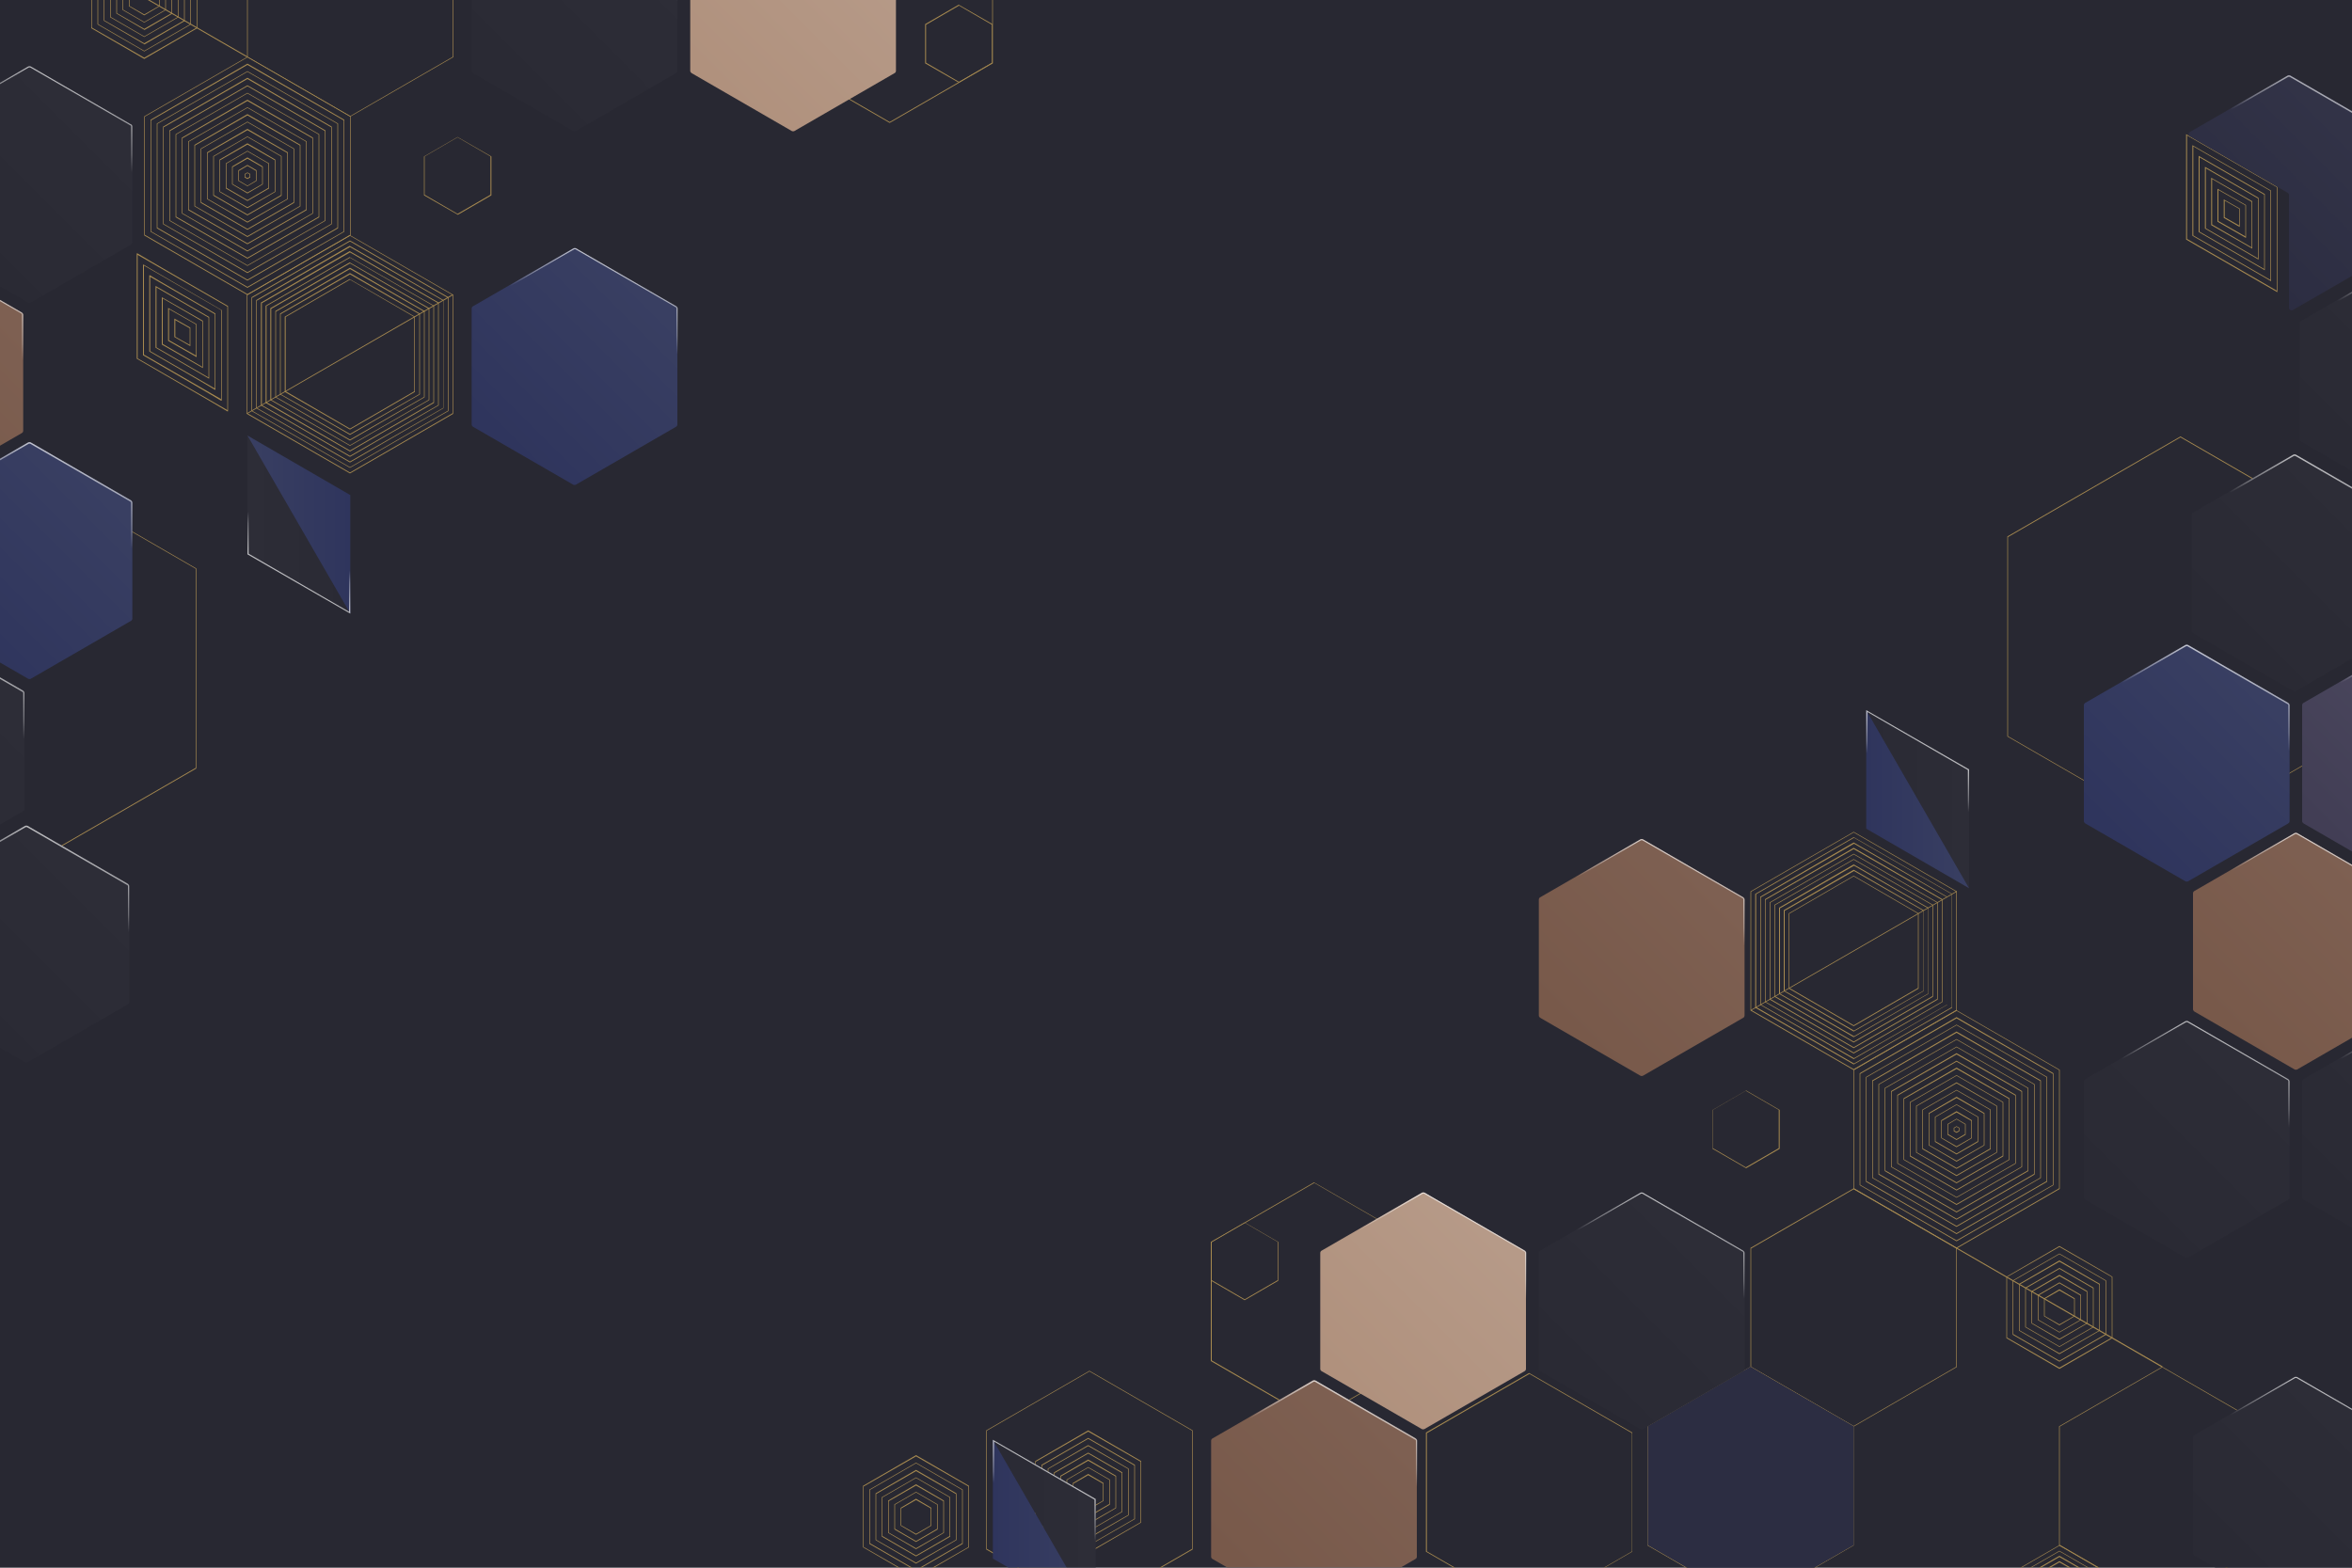 <?xml version="1.0" encoding="UTF-8"?>
<svg xmlns="http://www.w3.org/2000/svg" xmlns:xlink="http://www.w3.org/1999/xlink" version="1.1" viewBox="0 0 750 500">
  <defs>
    <style>
      .cls-1 {
        fill: none;
      }

      .cls-2 {
        filter: url(#drop-shadow-1);
      }

      .cls-3 {
        filter: url(#drop-shadow-3);
      }

      .cls-4 {
        filter: url(#drop-shadow-2);
      }

      .cls-5 {
        filter: url(#drop-shadow-9);
      }

      .cls-6 {
        filter: url(#drop-shadow-6);
      }

      .cls-7 {
        filter: url(#drop-shadow-7);
      }

      .cls-8 {
        filter: url(#drop-shadow-8);
      }

      .cls-9 {
        filter: url(#drop-shadow-5);
      }

      .cls-10 {
        filter: url(#drop-shadow-4);
      }

      .cls-11 {
        fill: url(#linear-gradient-8);
      }

      .cls-12 {
        fill: url(#linear-gradient-5);
      }

      .cls-13 {
        fill: url(#linear-gradient-6);
      }

      .cls-14 {
        fill: url(#linear-gradient-3);
      }

      .cls-15 {
        fill: url(#linear-gradient);
      }

      .cls-16 {
        isolation: isolate;
      }

      .cls-17 {
        fill: #a6894f;
      }

      .cls-18 {
        filter: url(#drop-shadow-22);
      }

      .cls-19 {
        filter: url(#drop-shadow-20);
      }

      .cls-20 {
        filter: url(#drop-shadow-21);
      }

      .cls-21 {
        filter: url(#drop-shadow-27);
      }

      .cls-22 {
        filter: url(#drop-shadow-26);
      }

      .cls-23 {
        filter: url(#drop-shadow-25);
      }

      .cls-24 {
        filter: url(#drop-shadow-24);
      }

      .cls-25 {
        filter: url(#drop-shadow-23);
      }

      .cls-26 {
        filter: url(#drop-shadow-29);
      }

      .cls-27 {
        filter: url(#drop-shadow-28);
      }

      .cls-28 {
        filter: url(#drop-shadow-13);
      }

      .cls-29 {
        filter: url(#drop-shadow-16);
      }

      .cls-30 {
        filter: url(#drop-shadow-19);
      }

      .cls-31 {
        filter: url(#drop-shadow-14);
      }

      .cls-32 {
        filter: url(#drop-shadow-18);
      }

      .cls-33 {
        filter: url(#drop-shadow-17);
      }

      .cls-34 {
        filter: url(#drop-shadow-12);
      }

      .cls-35 {
        filter: url(#drop-shadow-11);
      }

      .cls-36 {
        filter: url(#drop-shadow-10);
      }

      .cls-37 {
        filter: url(#drop-shadow-30);
      }

      .cls-38 {
        filter: url(#drop-shadow-15);
      }

      .cls-39 {
        clip-path: url(#clippath-1);
      }

      .cls-40 {
        fill: url(#linear-gradient-2);
      }

      .cls-40, .cls-41, .cls-42, .cls-43, .cls-44, .cls-45, .cls-46, .cls-47, .cls-48, .cls-49, .cls-50, .cls-51, .cls-52, .cls-53, .cls-54, .cls-55, .cls-56, .cls-57, .cls-58, .cls-59, .cls-60, .cls-61, .cls-62, .cls-63, .cls-64, .cls-65, .cls-66, .cls-67, .cls-68, .cls-69 {
        mix-blend-mode: overlay;
      }

      .cls-41 {
        fill: url(#linear-gradient-4);
      }

      .cls-42 {
        fill: url(#linear-gradient-9);
      }

      .cls-43 {
        fill: url(#linear-gradient-7);
      }

      .cls-44 {
        fill: url(#linear-gradient-11);
      }

      .cls-45 {
        fill: url(#linear-gradient-13);
      }

      .cls-46 {
        fill: url(#linear-gradient-54);
      }

      .cls-47 {
        fill: url(#linear-gradient-51);
      }

      .cls-48 {
        fill: url(#linear-gradient-59);
      }

      .cls-49 {
        fill: url(#linear-gradient-57);
      }

      .cls-50 {
        fill: url(#linear-gradient-63);
      }

      .cls-51 {
        fill: url(#linear-gradient-61);
      }

      .cls-52 {
        fill: url(#linear-gradient-23);
      }

      .cls-53 {
        fill: url(#linear-gradient-19);
      }

      .cls-54 {
        fill: url(#linear-gradient-21);
      }

      .cls-55 {
        fill: url(#linear-gradient-31);
      }

      .cls-56 {
        fill: url(#linear-gradient-33);
      }

      .cls-57 {
        fill: url(#linear-gradient-15);
      }

      .cls-58 {
        fill: url(#linear-gradient-17);
      }

      .cls-59 {
        fill: url(#linear-gradient-25);
      }

      .cls-60 {
        fill: url(#linear-gradient-27);
      }

      .cls-61 {
        fill: url(#linear-gradient-35);
      }

      .cls-62 {
        fill: url(#linear-gradient-39);
      }

      .cls-63 {
        fill: url(#linear-gradient-37);
      }

      .cls-64 {
        fill: url(#linear-gradient-29);
      }

      .cls-65 {
        fill: url(#linear-gradient-41);
      }

      .cls-66 {
        fill: url(#linear-gradient-43);
      }

      .cls-67 {
        fill: url(#linear-gradient-45);
      }

      .cls-68 {
        fill: url(#linear-gradient-47);
      }

      .cls-69 {
        fill: url(#linear-gradient-49);
      }

      .cls-70 {
        fill: url(#linear-gradient-40);
      }

      .cls-71 {
        fill: url(#linear-gradient-42);
      }

      .cls-72 {
        fill: url(#linear-gradient-48);
      }

      .cls-73 {
        fill: url(#linear-gradient-44);
      }

      .cls-74 {
        fill: url(#linear-gradient-46);
      }

      .cls-75 {
        fill: url(#linear-gradient-10);
      }

      .cls-76 {
        fill: url(#linear-gradient-12);
      }

      .cls-77 {
        fill: url(#linear-gradient-14);
      }

      .cls-78 {
        fill: url(#linear-gradient-20);
      }

      .cls-79 {
        fill: url(#linear-gradient-22);
      }

      .cls-80 {
        fill: url(#linear-gradient-28);
      }

      .cls-81 {
        fill: url(#linear-gradient-32);
      }

      .cls-82 {
        fill: url(#linear-gradient-30);
      }

      .cls-83 {
        fill: url(#linear-gradient-16);
      }

      .cls-84 {
        fill: url(#linear-gradient-18);
      }

      .cls-85 {
        fill: url(#linear-gradient-34);
      }

      .cls-86 {
        fill: url(#linear-gradient-36);
      }

      .cls-87 {
        fill: url(#linear-gradient-38);
      }

      .cls-88 {
        fill: url(#linear-gradient-24);
      }

      .cls-89 {
        fill: url(#linear-gradient-26);
      }

      .cls-90 {
        fill: url(#linear-gradient-58);
      }

      .cls-91 {
        fill: url(#linear-gradient-53);
      }

      .cls-92 {
        fill: url(#linear-gradient-55);
      }

      .cls-93 {
        fill: url(#linear-gradient-56);
      }

      .cls-94 {
        fill: url(#linear-gradient-50);
      }

      .cls-95 {
        fill: url(#linear-gradient-52);
      }

      .cls-96 {
        fill: url(#linear-gradient-60);
      }

      .cls-97 {
        fill: url(#linear-gradient-62);
      }

      .cls-98 {
        fill: #282832;
      }

      .cls-99 {
        fill: #2c2d42;
      }

      .cls-100 {
        clip-path: url(#clippath);
      }
    </style>
    <clipPath id="clippath">
      <polygon class="cls-1" points="259 210.7 0 405.2 0 0 343.4 0 259 210.7"/>
    </clipPath>
    <filter id="drop-shadow-1" x="135" y="64" width="97" height="106" filterUnits="userSpaceOnUse">
      <feOffset dx="2" dy="3"/>
      <feGaussianBlur result="blur" stdDeviation="5"/>
      <feFlood flood-color="#000" flood-opacity=".4"/>
      <feComposite in2="blur" operator="in"/>
      <feComposite in="SourceGraphic"/>
    </filter>
    <linearGradient id="linear-gradient" x1="96.8" y1="471.7" x2="143.2" y2="425.3" gradientTransform="translate(61.1 -334.6)" gradientUnits="userSpaceOnUse">
      <stop offset="0" stop-color="#2f355d"/>
      <stop offset="1" stop-color="#393f62"/>
    </linearGradient>
    <linearGradient id="linear-gradient-2" x1="137.9" y1="404.9" x2="118.3" y2="453" gradientTransform="translate(61.1 -334.6)" gradientUnits="userSpaceOnUse">
      <stop offset="0" stop-color="#fff"/>
      <stop offset=".3" stop-color="#fff" stop-opacity=".6"/>
      <stop offset=".5" stop-color="#fff" stop-opacity=".3"/>
      <stop offset=".6" stop-color="#fff" stop-opacity="0"/>
      <stop offset=".7" stop-color="#fff" stop-opacity="0"/>
    </linearGradient>
    <filter id="drop-shadow-2" x="135" y="-49" width="97" height="106" filterUnits="userSpaceOnUse">
      <feOffset dx="2" dy="3"/>
      <feGaussianBlur result="blur-2" stdDeviation="5"/>
      <feFlood flood-color="#000" flood-opacity=".4"/>
      <feComposite in2="blur-2" operator="in"/>
      <feComposite in="SourceGraphic"/>
    </filter>
    <linearGradient id="linear-gradient-3" x1="96.8" y1="584.4" x2="143.2" y2="538" gradientTransform="translate(61.1 -559.9)" gradientUnits="userSpaceOnUse">
      <stop offset="0" stop-color="#2a2a34"/>
      <stop offset="1" stop-color="#2d2d37"/>
    </linearGradient>
    <linearGradient id="linear-gradient-4" x1="137.9" y1="517.6" x2="118.3" y2="565.6" gradientTransform="translate(61.1 -559.9)" xlink:href="#linear-gradient-2"/>
    <filter id="drop-shadow-3" x="63" y="123" width="64" height="88" filterUnits="userSpaceOnUse">
      <feOffset dx="2" dy="3"/>
      <feGaussianBlur result="blur-3" stdDeviation="5"/>
      <feFlood flood-color="#000" flood-opacity=".4"/>
      <feComposite in2="blur-3" operator="in"/>
      <feComposite in="SourceGraphic"/>
    </filter>
    <linearGradient id="linear-gradient-5" x1="191.7" y1="397.9" x2="224.5" y2="397.9" gradientTransform="translate(301.4 562.2) rotate(-180)" xlink:href="#linear-gradient-3"/>
    <linearGradient id="linear-gradient-6" x1="191.7" y1="397.9" x2="224.5" y2="397.9" gradientTransform="translate(301.4 562.2) rotate(-180)" xlink:href="#linear-gradient"/>
    <linearGradient id="linear-gradient-7" x1="220.2" y1="376.9" x2="203.8" y2="405.3" gradientTransform="translate(301.4 562.2) rotate(-180)" xlink:href="#linear-gradient-2"/>
    <filter id="drop-shadow-4" x="-109" y="6" width="97" height="106" filterUnits="userSpaceOnUse">
      <feOffset dx="2" dy="3"/>
      <feGaussianBlur result="blur-4" stdDeviation="5"/>
      <feFlood flood-color="#000" flood-opacity=".4"/>
      <feComposite in2="blur-4" operator="in"/>
      <feComposite in="SourceGraphic"/>
    </filter>
    <linearGradient id="linear-gradient-8" x1="340.2" y1="529.7" x2="386.7" y2="483.3" gradientTransform="translate(-425.8 -450.5)" xlink:href="#linear-gradient-3"/>
    <linearGradient id="linear-gradient-9" x1="381.4" y1="462.9" x2="361.7" y2="510.9" gradientTransform="translate(-425.8 -450.5)" xlink:href="#linear-gradient-2"/>
    <filter id="drop-shadow-5" x="-39" y="6" width="97" height="106" filterUnits="userSpaceOnUse">
      <feOffset dx="2" dy="3"/>
      <feGaussianBlur result="blur-5" stdDeviation="5"/>
      <feFlood flood-color="#000" flood-opacity=".4"/>
      <feComposite in2="blur-5" operator="in"/>
      <feComposite in="SourceGraphic"/>
    </filter>
    <linearGradient id="linear-gradient-10" x1="270.6" y1="529.7" x2="317" y2="483.3" gradientTransform="translate(-286.5 -450.5)" xlink:href="#linear-gradient-3"/>
    <linearGradient id="linear-gradient-11" x1="311.7" y1="462.9" x2="292.1" y2="510.9" gradientTransform="translate(-286.5 -450.5)" xlink:href="#linear-gradient-2"/>
    <filter id="drop-shadow-6" x="-74" y="66" width="97" height="106" filterUnits="userSpaceOnUse">
      <feOffset dx="2" dy="3"/>
      <feGaussianBlur result="blur-6" stdDeviation="5"/>
      <feFlood flood-color="#000" flood-opacity=".4"/>
      <feComposite in2="blur-6" operator="in"/>
      <feComposite in="SourceGraphic"/>
    </filter>
    <linearGradient id="linear-gradient-12" x1="305.4" y1="469.7" x2="351.8" y2="423.3" gradientTransform="translate(-356.1 -330.6)" gradientUnits="userSpaceOnUse">
      <stop offset="0" stop-color="#78594a"/>
      <stop offset="1" stop-color="#7e6052"/>
    </linearGradient>
    <linearGradient id="linear-gradient-13" x1="346.5" y1="402.9" x2="326.9" y2="451" gradientTransform="translate(-356.1 -330.6)" xlink:href="#linear-gradient-2"/>
    <filter id="drop-shadow-7" x="-109" y="126" width="97" height="106" filterUnits="userSpaceOnUse">
      <feOffset dx="2" dy="3"/>
      <feGaussianBlur result="blur-7" stdDeviation="5"/>
      <feFlood flood-color="#000" flood-opacity=".4"/>
      <feComposite in2="blur-7" operator="in"/>
      <feComposite in="SourceGraphic"/>
    </filter>
    <linearGradient id="linear-gradient-14" x1="340.3" y1="409.8" x2="386.7" y2="363.4" gradientTransform="translate(-425.8 -210.6)" gradientUnits="userSpaceOnUse">
      <stop offset="0" stop-color="#423e55"/>
      <stop offset="1" stop-color="#4c495f"/>
    </linearGradient>
    <linearGradient id="linear-gradient-15" x1="381.4" y1="342.9" x2="361.7" y2="391" gradientTransform="translate(-425.8 -210.6)" xlink:href="#linear-gradient-2"/>
    <filter id="drop-shadow-8" x="-39" y="126" width="97" height="106" filterUnits="userSpaceOnUse">
      <feOffset dx="2" dy="3"/>
      <feGaussianBlur result="blur-8" stdDeviation="5"/>
      <feFlood flood-color="#000" flood-opacity=".4"/>
      <feComposite in2="blur-8" operator="in"/>
      <feComposite in="SourceGraphic"/>
    </filter>
    <linearGradient id="linear-gradient-16" x1="270.6" y1="409.8" x2="317" y2="363.4" gradientTransform="translate(-286.5 -210.6)" xlink:href="#linear-gradient"/>
    <linearGradient id="linear-gradient-17" x1="311.7" y1="342.9" x2="292.1" y2="391" gradientTransform="translate(-286.5 -210.6)" xlink:href="#linear-gradient-2"/>
    <filter id="drop-shadow-9" x="-73" y="186" width="96" height="107" filterUnits="userSpaceOnUse">
      <feOffset dx="2" dy="3"/>
      <feGaussianBlur result="blur-9" stdDeviation="5"/>
      <feFlood flood-color="#000" flood-opacity=".4"/>
      <feComposite in2="blur-9" operator="in"/>
      <feComposite in="SourceGraphic"/>
    </filter>
    <linearGradient id="linear-gradient-18" x1="305" y1="349.1" x2="351.4" y2="302.6" gradientTransform="translate(-355.3 -89.2)" xlink:href="#linear-gradient-3"/>
    <linearGradient id="linear-gradient-19" x1="346.1" y1="282.2" x2="326.5" y2="330.3" gradientTransform="translate(-355.3 -89.2)" xlink:href="#linear-gradient-2"/>
    <filter id="drop-shadow-10" x="-40" y="248" width="97" height="106" filterUnits="userSpaceOnUse">
      <feOffset dx="2" dy="3"/>
      <feGaussianBlur result="blur-10" stdDeviation="5"/>
      <feFlood flood-color="#000" flood-opacity=".4"/>
      <feComposite in2="blur-10" operator="in"/>
      <feComposite in="SourceGraphic"/>
    </filter>
    <linearGradient id="linear-gradient-20" x1="407.3" y1="288.5" x2="453.7" y2="242.1" gradientTransform="translate(-424.2 32.9)" xlink:href="#linear-gradient-3"/>
    <linearGradient id="linear-gradient-21" x1="448.4" y1="221.7" x2="428.7" y2="269.7" gradientTransform="translate(-424.2 32.9)" xlink:href="#linear-gradient-2"/>
    <filter id="drop-shadow-11" x="205" y="-49" width="96" height="106" filterUnits="userSpaceOnUse">
      <feOffset dx="2" dy="3"/>
      <feGaussianBlur result="blur-11" stdDeviation="5"/>
      <feFlood flood-color="#000" flood-opacity=".4"/>
      <feComposite in2="blur-11" operator="in"/>
      <feComposite in="SourceGraphic"/>
    </filter>
    <linearGradient id="linear-gradient-22" x1="27.2" y1="584.4" x2="73.6" y2="538" gradientTransform="translate(200.4 -559.9)" gradientUnits="userSpaceOnUse">
      <stop offset="0" stop-color="#b0917d"/>
      <stop offset="1" stop-color="#b69a88"/>
    </linearGradient>
    <linearGradient id="linear-gradient-23" x1="68.3" y1="517.6" x2="48.6" y2="565.6" gradientTransform="translate(200.4 -559.9)" xlink:href="#linear-gradient-2"/>
    <clipPath id="clippath-1">
      <polygon class="cls-1" points="750 500 205 500 680.5 0 750 0 750 500"/>
    </clipPath>
    <filter id="drop-shadow-12" x="475" y="252" width="97" height="107" filterUnits="userSpaceOnUse">
      <feOffset dx="2" dy="3"/>
      <feGaussianBlur result="blur-12" stdDeviation="5"/>
      <feFlood flood-color="#000" flood-opacity=".4"/>
      <feComposite in2="blur-12" operator="in"/>
      <feComposite in="SourceGraphic"/>
    </filter>
    <linearGradient id="linear-gradient-24" x1="498.2" y1="325.7" x2="544.6" y2="279.3" gradientTransform="matrix(1,0,0,1,0,0)" xlink:href="#linear-gradient-12"/>
    <linearGradient id="linear-gradient-25" x1="539.3" y1="258.8" x2="519.6" y2="306.9" gradientTransform="matrix(1,0,0,1,0,0)" xlink:href="#linear-gradient-2"/>
    <filter id="drop-shadow-13" x="682" y="8" width="96" height="107" filterUnits="userSpaceOnUse">
      <feOffset dx="2" dy="3"/>
      <feGaussianBlur result="blur-13" stdDeviation="5"/>
      <feFlood flood-color="#000" flood-opacity=".4"/>
      <feComposite in2="blur-13" operator="in"/>
      <feComposite in="SourceGraphic"/>
    </filter>
    <linearGradient id="linear-gradient-26" x1="709.6" y1="77.2" x2="753.8" y2="33" gradientUnits="userSpaceOnUse">
      <stop offset="0" stop-color="#2c2d42"/>
      <stop offset="1" stop-color="#333448"/>
    </linearGradient>
    <linearGradient id="linear-gradient-27" x1="754.5" y1="13.2" x2="722.1" y2="69.3" gradientTransform="matrix(1,0,0,1,0,0)" xlink:href="#linear-gradient-2"/>
    <filter id="drop-shadow-14" x="718" y="68" width="96" height="107" filterUnits="userSpaceOnUse">
      <feOffset dx="2" dy="3"/>
      <feGaussianBlur result="blur-14" stdDeviation="5"/>
      <feFlood flood-color="#000" flood-opacity=".4"/>
      <feComposite in2="blur-14" operator="in"/>
      <feComposite in="SourceGraphic"/>
    </filter>
    <linearGradient id="linear-gradient-28" x1="740.8" y1="141.9" x2="787.2" y2="95.5" gradientTransform="matrix(1,0,0,1,0,0)" xlink:href="#linear-gradient-3"/>
    <linearGradient id="linear-gradient-29" x1="781.9" y1="75.1" x2="762.3" y2="123.2" gradientTransform="matrix(1,0,0,1,0,0)" xlink:href="#linear-gradient-2"/>
    <filter id="drop-shadow-15" x="266" y="486" width="97" height="107" filterUnits="userSpaceOnUse">
      <feOffset dx="2" dy="3"/>
      <feGaussianBlur result="blur-15" stdDeviation="5"/>
      <feFlood flood-color="#000" flood-opacity=".4"/>
      <feComposite in2="blur-15" operator="in"/>
      <feComposite in="SourceGraphic"/>
    </filter>
    <linearGradient id="linear-gradient-30" x1="289.3" y1="559.2" x2="335.7" y2="512.8" gradientTransform="matrix(1,0,0,1,0,0)" xlink:href="#linear-gradient-3"/>
    <linearGradient id="linear-gradient-31" x1="330.4" y1="493.2" x2="310.7" y2="541.3" gradientTransform="matrix(1,0,0,1,0,0)" xlink:href="#linear-gradient-2"/>
    <filter id="drop-shadow-16" x="127" y="486" width="97" height="107" filterUnits="userSpaceOnUse">
      <feOffset dx="2" dy="3"/>
      <feGaussianBlur result="blur-16" stdDeviation="5"/>
      <feFlood flood-color="#000" flood-opacity=".4"/>
      <feComposite in2="blur-16" operator="in"/>
      <feComposite in="SourceGraphic"/>
    </filter>
    <linearGradient id="linear-gradient-32" x1="150" y1="559.2" x2="196.4" y2="512.8" gradientTransform="matrix(1,0,0,1,0,0)" xlink:href="#linear-gradient-3"/>
    <linearGradient id="linear-gradient-33" x1="191.1" y1="493.2" x2="171.5" y2="541.3" gradientTransform="matrix(1,0,0,1,0,0)" xlink:href="#linear-gradient-2"/>
    <filter id="drop-shadow-17" x="683" y="129" width="97" height="107" filterUnits="userSpaceOnUse">
      <feOffset dx="2" dy="3"/>
      <feGaussianBlur result="blur-17" stdDeviation="5"/>
      <feFlood flood-color="#000" flood-opacity=".4"/>
      <feComposite in2="blur-17" operator="in"/>
      <feComposite in="SourceGraphic"/>
    </filter>
    <linearGradient id="linear-gradient-34" x1="706.4" y1="203" x2="752.8" y2="156.6" gradientTransform="matrix(1,0,0,1,0,0)" xlink:href="#linear-gradient-3"/>
    <linearGradient id="linear-gradient-35" x1="747.5" y1="136.2" x2="727.9" y2="184.2" gradientTransform="matrix(1,0,0,1,0,0)" xlink:href="#linear-gradient-2"/>
    <filter id="drop-shadow-18" x="649" y="190" width="97" height="107" filterUnits="userSpaceOnUse">
      <feOffset dx="2" dy="3"/>
      <feGaussianBlur result="blur-18" stdDeviation="5"/>
      <feFlood flood-color="#000" flood-opacity=".4"/>
      <feComposite in2="blur-18" operator="in"/>
      <feComposite in="SourceGraphic"/>
    </filter>
    <linearGradient id="linear-gradient-36" x1="672" y1="263.7" x2="718.4" y2="217.3" gradientTransform="matrix(1,0,0,1,0,0)" xlink:href="#linear-gradient"/>
    <linearGradient id="linear-gradient-37" x1="713.1" y1="196.9" x2="693.4" y2="245" gradientTransform="matrix(1,0,0,1,0,0)" xlink:href="#linear-gradient-2"/>
    <filter id="drop-shadow-19" x="336" y="486" width="97" height="106" filterUnits="userSpaceOnUse">
      <feOffset dx="2" dy="3"/>
      <feGaussianBlur result="blur-19" stdDeviation="5"/>
      <feFlood flood-color="#000" flood-opacity=".4"/>
      <feComposite in2="blur-19" operator="in"/>
      <feComposite in="SourceGraphic"/>
    </filter>
    <linearGradient id="linear-gradient-38" x1="358.9" y1="559.2" x2="405.3" y2="512.8" gradientTransform="matrix(1,0,0,1,0,0)" xlink:href="#linear-gradient"/>
    <linearGradient id="linear-gradient-39" x1="400" y1="492.3" x2="380.4" y2="540.4" gradientTransform="matrix(1,0,0,1,0,0)" xlink:href="#linear-gradient-2"/>
    <filter id="drop-shadow-20" x="406" y="486" width="96" height="106" filterUnits="userSpaceOnUse">
      <feOffset dx="2" dy="3"/>
      <feGaussianBlur result="blur-20" stdDeviation="5"/>
      <feFlood flood-color="#000" flood-opacity=".4"/>
      <feComposite in2="blur-20" operator="in"/>
      <feComposite in="SourceGraphic"/>
    </filter>
    <linearGradient id="linear-gradient-40" x1="428.5" y1="559.2" x2="475" y2="512.8" gradientTransform="matrix(1,0,0,1,0,0)" xlink:href="#linear-gradient-22"/>
    <linearGradient id="linear-gradient-41" x1="469.7" y1="492.3" x2="450" y2="540.4" gradientTransform="matrix(1,0,0,1,0,0)" xlink:href="#linear-gradient-2"/>
    <filter id="drop-shadow-21" x="719" y="190" width="96" height="107" filterUnits="userSpaceOnUse">
      <feOffset dx="2" dy="3"/>
      <feGaussianBlur result="blur-21" stdDeviation="5"/>
      <feFlood flood-color="#000" flood-opacity=".4"/>
      <feComposite in2="blur-21" operator="in"/>
      <feComposite in="SourceGraphic"/>
    </filter>
    <linearGradient id="linear-gradient-42" x1="741.6" y1="263.7" x2="788" y2="217.3" gradientTransform="matrix(1,0,0,1,0,0)" xlink:href="#linear-gradient-14"/>
    <linearGradient id="linear-gradient-43" x1="782.7" y1="196.9" x2="763.1" y2="245" gradientTransform="matrix(1,0,0,1,0,0)" xlink:href="#linear-gradient-2"/>
    <filter id="drop-shadow-22" x="684" y="250" width="96" height="107" filterUnits="userSpaceOnUse">
      <feOffset dx="2" dy="3"/>
      <feGaussianBlur result="blur-22" stdDeviation="5"/>
      <feFlood flood-color="#000" flood-opacity=".4"/>
      <feComposite in2="blur-22" operator="in"/>
      <feComposite in="SourceGraphic"/>
    </filter>
    <linearGradient id="linear-gradient-44" x1="706.8" y1="323.7" x2="753.2" y2="277.3" gradientTransform="matrix(1,0,0,1,0,0)" xlink:href="#linear-gradient-12"/>
    <linearGradient id="linear-gradient-45" x1="747.9" y1="256.8" x2="728.3" y2="304.9" gradientTransform="matrix(1,0,0,1,0,0)" xlink:href="#linear-gradient-2"/>
    <filter id="drop-shadow-23" x="649" y="310" width="97" height="107" filterUnits="userSpaceOnUse">
      <feOffset dx="2" dy="3"/>
      <feGaussianBlur result="blur-23" stdDeviation="5"/>
      <feFlood flood-color="#000" flood-opacity=".4"/>
      <feComposite in2="blur-23" operator="in"/>
      <feComposite in="SourceGraphic"/>
    </filter>
    <linearGradient id="linear-gradient-46" x1="672" y1="383.7" x2="718.4" y2="337.3" gradientTransform="matrix(1,0,0,1,0,0)" xlink:href="#linear-gradient-3"/>
    <linearGradient id="linear-gradient-47" x1="713.1" y1="316.8" x2="693.4" y2="364.9" gradientTransform="matrix(1,0,0,1,0,0)" xlink:href="#linear-gradient-2"/>
    <filter id="drop-shadow-24" x="406" y="365" width="96" height="106" filterUnits="userSpaceOnUse">
      <feOffset dx="2" dy="3"/>
      <feGaussianBlur result="blur-24" stdDeviation="5"/>
      <feFlood flood-color="#000" flood-opacity=".4"/>
      <feComposite in2="blur-24" operator="in"/>
      <feComposite in="SourceGraphic"/>
    </filter>
    <linearGradient id="linear-gradient-48" x1="428.5" y1="438.4" x2="475" y2="391.9" gradientTransform="matrix(1,0,0,1,0,0)" xlink:href="#linear-gradient-22"/>
    <linearGradient id="linear-gradient-49" x1="469.7" y1="371.5" x2="450" y2="419.6" gradientTransform="matrix(1,0,0,1,0,0)" xlink:href="#linear-gradient-2"/>
    <filter id="drop-shadow-25" x="475" y="365" width="97" height="106" filterUnits="userSpaceOnUse">
      <feOffset dx="2" dy="3"/>
      <feGaussianBlur result="blur-25" stdDeviation="5"/>
      <feFlood flood-color="#000" flood-opacity=".4"/>
      <feComposite in2="blur-25" operator="in"/>
      <feComposite in="SourceGraphic"/>
    </filter>
    <linearGradient id="linear-gradient-50" x1="498.2" y1="438.4" x2="544.6" y2="391.9" gradientTransform="matrix(1,0,0,1,0,0)" xlink:href="#linear-gradient-3"/>
    <linearGradient id="linear-gradient-51" x1="539.3" y1="371.5" x2="519.6" y2="419.6" gradientTransform="matrix(1,0,0,1,0,0)" xlink:href="#linear-gradient-2"/>
    <filter id="drop-shadow-26" x="580" y="211" width="63" height="88" filterUnits="userSpaceOnUse">
      <feOffset dx="2" dy="3"/>
      <feGaussianBlur result="blur-26" stdDeviation="5"/>
      <feFlood flood-color="#000" flood-opacity=".4"/>
      <feComposite in2="blur-26" operator="in"/>
      <feComposite in="SourceGraphic"/>
    </filter>
    <linearGradient id="linear-gradient-52" x1="593.1" y1="251.9" x2="625.9" y2="251.9" gradientTransform="matrix(1,0,0,1,0,0)" xlink:href="#linear-gradient-3"/>
    <linearGradient id="linear-gradient-53" x1="593.1" y1="251.9" x2="625.9" y2="251.9" gradientTransform="matrix(1,0,0,1,0,0)" xlink:href="#linear-gradient"/>
    <linearGradient id="linear-gradient-54" x1="621.6" y1="230.9" x2="605.2" y2="259.3" gradientTransform="matrix(1,0,0,1,0,0)" xlink:href="#linear-gradient-2"/>
    <filter id="drop-shadow-27" x="301" y="444" width="64" height="88" filterUnits="userSpaceOnUse">
      <feOffset dx="2" dy="3"/>
      <feGaussianBlur result="blur-27" stdDeviation="5"/>
      <feFlood flood-color="#000" flood-opacity=".4"/>
      <feComposite in2="blur-27" operator="in"/>
      <feComposite in="SourceGraphic"/>
    </filter>
    <linearGradient id="linear-gradient-55" x1="314.6" y1="484.6" x2="347.4" y2="484.6" gradientTransform="matrix(1,0,0,1,0,0)" xlink:href="#linear-gradient-3"/>
    <linearGradient id="linear-gradient-56" x1="314.6" y1="484.6" x2="347.4" y2="484.6" gradientTransform="matrix(1,0,0,1,0,0)" xlink:href="#linear-gradient"/>
    <linearGradient id="linear-gradient-57" x1="343.1" y1="463.6" x2="326.7" y2="492" gradientTransform="matrix(1,0,0,1,0,0)" xlink:href="#linear-gradient-2"/>
    <filter id="drop-shadow-28" x="371" y="425" width="96" height="106" filterUnits="userSpaceOnUse">
      <feOffset dx="2" dy="3"/>
      <feGaussianBlur result="blur-28" stdDeviation="5"/>
      <feFlood flood-color="#000" flood-opacity=".4"/>
      <feComposite in2="blur-28" operator="in"/>
      <feComposite in="SourceGraphic"/>
    </filter>
    <linearGradient id="linear-gradient-58" x1="393.7" y1="498.3" x2="440.1" y2="451.9" gradientTransform="matrix(1,0,0,1,0,0)" xlink:href="#linear-gradient-12"/>
    <linearGradient id="linear-gradient-59" x1="434.8" y1="431.5" x2="415.2" y2="479.6" gradientTransform="matrix(1,0,0,1,0,0)" xlink:href="#linear-gradient-2"/>
    <filter id="drop-shadow-29" x="719" y="310" width="96" height="107" filterUnits="userSpaceOnUse">
      <feOffset dx="2" dy="3"/>
      <feGaussianBlur result="blur-29" stdDeviation="5"/>
      <feFlood flood-color="#000" flood-opacity=".4"/>
      <feComposite in2="blur-29" operator="in"/>
      <feComposite in="SourceGraphic"/>
    </filter>
    <linearGradient id="linear-gradient-60" x1="741.6" y1="383.7" x2="788" y2="337.3" gradientTransform="matrix(1,0,0,1,0,0)" xlink:href="#linear-gradient-3"/>
    <linearGradient id="linear-gradient-61" x1="782.7" y1="316.8" x2="763.1" y2="364.9" gradientTransform="matrix(1,0,0,1,0,0)" xlink:href="#linear-gradient-2"/>
    <filter id="drop-shadow-30" x="684" y="424" width="96" height="106" filterUnits="userSpaceOnUse">
      <feOffset dx="2" dy="3"/>
      <feGaussianBlur result="blur-30" stdDeviation="5"/>
      <feFlood flood-color="#000" flood-opacity=".4"/>
      <feComposite in2="blur-30" operator="in"/>
      <feComposite in="SourceGraphic"/>
    </filter>
    <linearGradient id="linear-gradient-62" x1="706.8" y1="497.2" x2="753.2" y2="450.7" gradientTransform="matrix(1,0,0,1,0,0)" xlink:href="#linear-gradient-3"/>
    <linearGradient id="linear-gradient-63" x1="747.9" y1="430.3" x2="728.3" y2="478.4" gradientTransform="matrix(1,0,0,1,0,0)" xlink:href="#linear-gradient-2"/>
  </defs>
  <!-- Generator: Adobe Illustrator 28.7.1, SVG Export Plug-In . SVG Version: 1.2.0 Build 142)  -->
  <g class="cls-16">
    <g id="BACKGROUND">
      <rect class="cls-98" width="750" height="500"/>
    </g>
    <g id="OBJECTS">
      <g>
        <g class="cls-100">
          <g>
            <path class="cls-17" d="M111.6,151l-32.9-19v-38h0s32.9-19,32.9-19l32.9,19v38h0s-32.9,19-32.9,19ZM78.9,131.8l32.7,18.9,32.7-18.9v-37.7l-32.7-18.9-32.7,18.9v37.7Z"/>
            <path class="cls-17" d="M111.6,149.2l-31.4-18.1v-36.3h0s31.4-18.1,31.4-18.1l31.4,18.1v36.3h0s-31.4,18.1-31.4,18.1ZM80.4,131l31.2,18,31.2-18v-36l-31.2-18-31.2,18v36Z"/>
            <path class="cls-17" d="M111.6,147.5l-29.9-17.3v-34.5h0s29.8-17.3,29.8-17.3l29.9,17.3v34.5h0s-29.8,17.3-29.8,17.3ZM81.9,130.1l29.7,17.1,29.7-17.1v-34.2l-29.7-17.1-29.7,17.1v34.2Z"/>
            <path class="cls-17" d="M111.6,145.7l-28.4-16.4v-32.8h0s28.3-16.4,28.3-16.4l28.4,16.4v32.8h0s-28.3,16.4-28.3,16.4ZM83.5,129.2l28.1,16.2,28.1-16.2v-32.5l-28.1-16.2-28.1,16.2v32.5Z"/>
            <path class="cls-17" d="M111.6,144l-26.9-15.5v-31h0s26.8-15.5,26.8-15.5l26.9,15.5v31h0s-26.8,15.5-26.8,15.5ZM85,128.3l26.6,15.4,26.6-15.4v-30.7l-26.6-15.4-26.6,15.4v30.7Z"/>
            <path class="cls-17" d="M111.6,142.2l-25.4-14.6v-29.3h0s25.3-14.6,25.3-14.6l25.4,14.6v29.3h0s-25.3,14.6-25.3,14.6ZM86.5,127.5l25.1,14.5,25.1-14.5v-29l-25.1-14.5-25.1,14.5v29Z"/>
            <path class="cls-17" d="M111.6,140.5l-23.8-13.8v-27.5h0s23.8-13.8,23.8-13.8l23.8,13.8v27.5h0s-23.8,13.8-23.8,13.8ZM88,126.6l23.6,13.6,23.6-13.6v-27.2l-23.6-13.6-23.6,13.6v27.2Z"/>
            <path class="cls-17" d="M111.6,138.7l-22.3-12.9v-25.8h0s22.3-12.9,22.3-12.9l22.3,12.9v25.8h0s-22.3,12.9-22.3,12.9ZM89.5,125.7l22.1,12.7,22.1-12.7v-25.5l-22.1-12.7-22.1,12.7v25.5Z"/>
            <path class="cls-17" d="M111.6,137l-20.8-12v-24h0s20.7-12,20.7-12l20.8,12v24h0s-20.7,12-20.7,12ZM91.1,124.8l20.5,11.9,20.5-11.9v-23.7l-20.5-11.9-20.5,11.9v23.7Z"/>
            <polygon class="cls-17" points="78.8 132 78.7 131.8 144.3 93.9 144.5 94.1 78.8 132"/>
          </g>
          <g>
            <path class="cls-17" d="M78.9,94.1l-32.9-19v-38h0s32.9-19,32.9-19l32.9,19v38h0s-32.9,19-32.9,19ZM46.2,74.9l32.7,18.9,32.7-18.9v-37.7l-32.7-18.9-32.7,18.9v37.7Z"/>
            <path class="cls-17" d="M78.9,91.8l-30.9-17.9v-35.7h0s30.9-17.9,30.9-17.9l30.9,17.9v35.7h0s-30.9,17.9-30.9,17.9ZM48.2,73.8l30.7,17.7,30.7-17.7v-35.4l-30.7-17.7-30.7,17.7v35.4Z"/>
            <path class="cls-17" d="M78.9,89.5l-28.9-16.7v-33.4h0s28.9-16.7,28.9-16.7l28.9,16.7v33.4h0s-28.9,16.7-28.9,16.7ZM50.2,72.6l28.7,16.6,28.7-16.6v-33.1l-28.7-16.6-28.7,16.6v33.1Z"/>
            <path class="cls-17" d="M78.9,87.1l-26.9-15.6v-31.1h0s26.9-15.6,26.9-15.6l26.9,15.6v31.1h0s-26.9,15.6-26.9,15.6ZM52.2,71.4l26.7,15.4,26.7-15.4v-30.8l-26.7-15.4-26.7,15.4v30.8Z"/>
            <path class="cls-17" d="M78.9,84.8l-24.9-14.4v-28.8h0s24.9-14.4,24.9-14.4l24.9,14.4v28.8h0s-24.9,14.4-24.9,14.4ZM54.2,70.3l24.7,14.3,24.7-14.3v-28.5l-24.7-14.3-24.7,14.3v28.5Z"/>
            <path class="cls-17" d="M78.9,82.5l-22.9-13.2v-26.5h0s22.9-13.2,22.9-13.2l22.9,13.2v26.5h0s-22.9,13.2-22.9,13.2ZM56.2,69.1l22.7,13.1,22.7-13.1v-26.2l-22.7-13.1-22.7,13.1v26.2Z"/>
            <path class="cls-17" d="M78.9,80.2l-20.9-12.1v-24.2h0s20.9-12.1,20.9-12.1l20.9,12.1v24.2h0s-20.9,12.1-20.9,12.1ZM58.2,68l20.7,11.9,20.7-11.9v-23.9l-20.7-11.9-20.7,11.9v23.9Z"/>
            <path class="cls-17" d="M78.9,77.9l-18.9-10.9v-21.9h0s18.9-10.9,18.9-10.9l18.9,10.9v21.9h0s-18.9,10.9-18.9,10.9ZM60.2,66.8l18.7,10.8,18.7-10.8v-21.6l-18.7-10.8-18.7,10.8v21.6Z"/>
            <path class="cls-17" d="M78.9,75.6l-16.9-9.8v-19.6h0s16.9-9.8,16.9-9.8l16.9,9.8v19.6h0s-16.9,9.8-16.9,9.8ZM62.2,65.7l16.7,9.6,16.7-9.6v-19.3l-16.7-9.6-16.7,9.6v19.3Z"/>
            <path class="cls-17" d="M78.9,73.3l-14.9-8.6v-17.3h0s14.9-8.6,14.9-8.6l14.9,8.6v17.3h0s-14.9,8.6-14.9,8.6ZM64.2,64.5l14.7,8.5,14.7-8.5v-17l-14.7-8.5-14.7,8.5v17Z"/>
            <path class="cls-17" d="M78.9,71l-12.9-7.5v-14.9h0s12.9-7.5,12.9-7.5l12.9,7.5v14.9h0s-12.9,7.5-12.9,7.5ZM66.2,63.4l12.7,7.3,12.7-7.3v-14.6l-12.7-7.3-12.7,7.3v14.6Z"/>
            <path class="cls-17" d="M78.9,68.7l-10.9-6.3v-12.6h0s10.9-6.3,10.9-6.3l10.9,6.3v12.6h0s-10.9,6.3-10.9,6.3ZM68.2,62.2l10.7,6.2,10.7-6.2v-12.3l-10.7-6.2-10.7,6.2v12.3Z"/>
            <path class="cls-17" d="M78.9,66.4l-8.9-5.2v-10.3h0s8.9-5.2,8.9-5.2l8.9,5.2v10.3h0s-8.9,5.2-8.9,5.2ZM70.2,61.1l8.7,5,8.7-5v-10l-8.7-5-8.7,5v10Z"/>
            <path class="cls-17" d="M78.9,64.1l-6.9-4v-8h0s6.9-4,6.9-4l6.9,4v8h0s-6.9,4-6.9,4ZM72.2,59.9l6.7,3.9,6.7-3.9v-7.7l-6.7-3.9-6.7,3.9v7.7Z"/>
            <path class="cls-17" d="M78.9,61.7l-4.9-2.9v-5.7l4.9-2.9,4.9,2.9v5.7l-4.9,2.9ZM74.2,58.7l4.7,2.7,4.7-2.7v-5.4l-4.7-2.7-4.7,2.7v5.4Z"/>
            <path class="cls-17" d="M78.9,59.4l-2.9-1.7v-3.4l2.9-1.7,2.9,1.7v3.4l-2.9,1.7ZM76.2,57.6l2.7,1.6,2.7-1.6v-3.1l-2.7-1.6-2.7,1.6v3.1Z"/>
            <path class="cls-17" d="M78.9,57.1l-.9-.5v-1.1l.9-.5.9.5v1.1l-.9.5ZM78.2,56.4l.7.4.7-.4v-.8l-.7-.4-.7.4v.8Z"/>
          </g>
          <g>
            <path class="cls-17" d="M46,18.8l-16.9-9.8V-10.6h0s16.9-9.8,16.9-9.8l16.9,9.8V9h0s-16.9,9.8-16.9,9.8ZM29.3,8.8l16.7,9.6,16.7-9.6V-10.4l-16.7-9.6-16.7,9.6V8.8Z"/>
            <path class="cls-17" d="M46,16.4l-14.9-8.6V-9.4h0s14.9-8.6,14.9-8.6l14.9,8.6V7.8h0s-14.9,8.6-14.9,8.6ZM31.3,7.7l14.7,8.5,14.7-8.5V-9.3l-14.7-8.5-14.7,8.5V7.7Z"/>
            <path class="cls-17" d="M46,14.1l-12.9-7.5v-14.9h0s12.9-7.5,12.9-7.5l12.9,7.5V6.7h0s-12.9,7.5-12.9,7.5ZM33.3,6.5l12.7,7.3,12.7-7.3v-14.6l-12.7-7.3-12.7,7.3V6.5Z"/>
            <path class="cls-17" d="M46,11.8l-10.9-6.3V-7.1h0s10.9-6.3,10.9-6.3l10.9,6.3V5.5h0s-10.9,6.3-10.9,6.3ZM35.3,5.4l10.7,6.2,10.7-6.2V-7l-10.7-6.2-10.7,6.2V5.4Z"/>
            <path class="cls-17" d="M46,9.5l-8.9-5.2V-6h0s8.9-5.2,8.9-5.2l8.9,5.2V4.4h0s-8.9,5.2-8.9,5.2ZM37.3,4.2l8.7,5,8.7-5V-5.8l-8.7-5-8.7,5V4.2Z"/>
            <path class="cls-17" d="M46,7.2l-6.9-4V-4.8h0s6.9-4,6.9-4l6.9,4V3.2h0s-6.9,4-6.9,4ZM39.3,3.1l6.7,3.9,6.7-3.9v-7.7l-6.7-3.9-6.7,3.9V3.1Z"/>
            <path class="cls-17" d="M46,4.9l-4.9-2.9V-3.7l4.9-2.9,4.9,2.9V2l-4.9,2.9ZM41.3,1.9l4.7,2.7,4.7-2.7V-3.5l-4.7-2.7-4.7,2.7V1.9Z"/>
          </g>
          <path class="cls-17" d="M111.7,37.2l-32.9-19V-19.8h0s32.9-19,32.9-19l32.9,19V18.2h0s-32.9,19-32.9,19ZM79,18.1l32.7,18.9,32.7-18.9V-19.7l-32.7-18.9-32.7,18.9V18.1Z"/>
          <path class="cls-17" d="M283.7,39.2l-32.9-19V-17.9h0s32.9-19,32.9-19l32.9,19V20.2h0s-32.9,19-32.9,19ZM251,20l32.7,18.9,32.7-18.9V-17.7l-32.7-18.9-32.7,18.9V20Z"/>
          <path class="cls-17" d="M305.8,26.4l-10.8-6.2V7.7h0s10.7-6.2,10.7-6.2l10.8,6.2v12.4h0s-10.7,6.2-10.7,6.2ZM295.3,20l10.5,6.1,10.5-6.1V7.9l-10.5-6.1-10.5,6.1v12.2Z"/>
          <path class="cls-17" d="M146,68.5l-10.8-6.2v-12.4h0s10.7-6.2,10.7-6.2l10.8,6.2v12.4h0s-10.7,6.2-10.7,6.2ZM135.4,62.1l10.5,6.1,10.5-6.1v-12.2l-10.5-6.1-10.5,6.1v12.2Z"/>
          <g>
            <path class="cls-17" d="M72.7,131.2h-.2c0-.1-28.9-16.8-28.9-16.8v-33.6h.2c0,.1,28.9,16.8,28.9,16.8v33.6ZM43.9,114.3l28.6,16.5v-33l-28.6-16.5v33Z"/>
            <path class="cls-17" d="M70.7,127.8h-.2c0-.1-24.9-14.5-24.9-14.5v-28.9h.2c0,.1,24.9,14.5,24.9,14.5v28.9ZM45.9,113.1l24.6,14.2v-28.4l-24.6-14.2v28.4Z"/>
            <path class="cls-17" d="M68.7,124.3h-.2c0-.1-20.9-12.2-20.9-12.2v-24.3h.2c0,.1,20.9,12.2,20.9,12.2v24.3ZM47.9,112l20.6,11.9v-23.7l-20.6-11.9v23.7Z"/>
            <path class="cls-17" d="M66.7,120.8l-17.1-9.9v-19.7l17.1,9.9v19.7ZM49.9,110.8l16.6,9.6v-19.1l-16.6-9.6v19.1Z"/>
            <path class="cls-17" d="M64.7,117.4l-13.1-7.5v-15.1l13.1,7.5v15.1ZM51.9,109.7l12.6,7.3v-14.5l-12.6-7.3v14.5Z"/>
            <path class="cls-17" d="M62.7,113.9l-9.1-5.2v-10.5l9.1,5.2v10.5ZM53.9,108.5l8.6,4.9v-9.9l-8.6-4.9v9.9Z"/>
            <path class="cls-17" d="M60.7,110.4l-5.1-2.9v-5.9l5.1,2.9v5.9ZM55.9,107.4l4.6,2.6v-5.3l-4.6-2.6v5.3Z"/>
          </g>
          <path class="cls-17" d="M7.4,277h0s-55.2-31.9-55.2-31.9v-63.8h0s55.2-31.9,55.2-31.9h0s55.2,31.9,55.2,31.9v63.8h0s-55.2,31.9-55.2,31.9ZM-47.6,244.9l55,31.8,55-31.8v-63.5l-55-31.8-55,31.8v63.5Z"/>
          <polygon class="cls-17" points="78.8 18.3 13.2 -19.6 13.3 -19.9 78.9 18 78.8 18.3"/>
          <g>
            <g class="cls-2">
              <path class="cls-15" d="M148.4,95.4v37c0,.3.2.5.4.7l32,18.5c.2.1.6.1.8,0l32-18.5c.2-.1.4-.4.4-.7v-37c0-.3-.2-.5-.4-.7l-32-18.5c-.2-.1-.6-.1-.8,0l-32,18.5c-.2.1-.4.4-.4.7Z"/>
              <path class="cls-40" d="M213.7,94.7l-32-18.5c-.2-.1-.6-.1-.8,0l-32,18.5c-.2.1-.4.4-.4.7v37c0,.3.2.6.4.7l32,18.5c.2.1.6.1.8,0l32-18.5c.2-.1.4-.4.4-.7v-37c0-.3-.2-.5-.4-.7ZM213.7,132.3c0,.1,0,.3-.2.3l-32,18.5c0,0-.1,0-.2,0s-.1,0-.2,0l-32-18.5c-.1,0-.2-.2-.2-.3v-37c0-.1,0-.3.2-.3l32-18.5c0,0,.1,0,.2,0s.1,0,.2,0l32,18.5c.1,0,.2.2.2.3v37Z"/>
            </g>
            <g class="cls-4">
              <path class="cls-14" d="M148.4-17.3V19.6c0,.3.2.5.4.7l32,18.5c.2.1.6.1.8,0l32-18.5c.2-.1.4-.4.4-.7V-17.3c0-.3-.2-.5-.4-.7l-32-18.5c-.2-.1-.6-.1-.8,0l-32,18.5c-.2.1-.4.4-.4.7Z"/>
              <path class="cls-41" d="M213.7-18l-32-18.5c-.2-.1-.6-.1-.8,0l-32,18.5c-.2.1-.4.4-.4.7V19.6c0,.3.2.5.4.7l32,18.5c.2.1.6.1.8,0l32-18.5c.2-.1.4-.4.4-.7V-17.3c0-.3-.2-.5-.4-.7ZM213.7,19.6c0,.1,0,.3-.2.3l-32,18.5c0,0-.1,0-.2,0s-.1,0-.2,0l-32-18.5c-.1,0-.2-.2-.2-.3V-17.3c0-.1,0-.3.2-.3l32-18.5c0,0,.1,0,.2,0s.1,0,.2,0l32,18.5c.1,0,.2.2.2.3V19.6Z"/>
            </g>
            <g class="cls-3">
              <g>
                <polygon class="cls-12" points="76.9 135.9 76.9 173.8 109.7 192.7 76.9 135.9"/>
                <polygon class="cls-13" points="76.9 135.9 109.7 154.9 109.7 192.7 76.9 135.9"/>
              </g>
              <path class="cls-43" d="M109.7,192.7v-37.9l-32.8-18.9v37.9l32.8,18.9ZM77.3,136.6l32,18.5v37l-32-18.5v-37Z"/>
            </g>
            <g class="cls-10">
              <path class="cls-11" d="M-95,37.4v37c0,.3.2.5.4.7l32,18.5c.2.1.6.1.8,0l32-18.5c.2-.1.4-.4.4-.7v-37c0-.3-.2-.6-.4-.7l-32-18.5c-.2-.1-.6-.1-.8,0l-32,18.5c-.2.1-.4.4-.4.7Z"/>
              <path class="cls-42" d="M-29.8,36.7l-32-18.5c-.2-.1-.6-.1-.8,0l-32,18.5c-.2.1-.4.4-.4.7v37c0,.3.2.5.4.7l32,18.5c.2.1.6.1.8,0l32-18.5c.2-.1.4-.4.4-.7v-37c0-.3-.2-.5-.4-.7ZM-29.8,74.3c0,.1,0,.3-.2.3l-32,18.5c0,0-.1,0-.2,0s-.1,0-.2,0l-32-18.5c-.1,0-.2-.2-.2-.3v-37c0-.1,0-.3.2-.3l32-18.5c0,0,.1,0,.2,0s.1,0,.2,0l32,18.5c.1,0,.2.2.2.3v37Z"/>
            </g>
            <g class="cls-9">
              <path class="cls-75" d="M-25.4,37.4v37c0,.3.2.5.4.7L7,93.5c.2.1.6.1.8,0l32-18.5c.2-.1.4-.4.4-.7v-37c0-.3-.2-.6-.4-.7L7.8,18.2c-.2-.1-.6-.1-.8,0l-32,18.5c-.2.1-.4.4-.4.7Z"/>
              <path class="cls-44" d="M39.8,36.7L7.8,18.2c-.2-.1-.6-.1-.8,0l-32,18.5c-.2.1-.4.4-.4.7v37c0,.3.2.5.4.7L7,93.5c.2.1.6.1.8,0l32-18.5c.2-.1.4-.4.4-.7v-37c0-.3-.2-.5-.4-.7ZM39.8,74.3c0,.1,0,.3-.2.3L7.6,93.2c0,0-.1,0-.2,0s-.1,0-.2,0l-32-18.5c-.1,0-.2-.2-.2-.3v-37c0-.1,0-.3.2-.3L7.2,18.5c0,0,.1,0,.2,0s.1,0,.2,0l32,18.5c.1,0,.2.2.2.3v37Z"/>
            </g>
            <g class="cls-6">
              <path class="cls-76" d="M-60.2,97.4v37c0,.3.2.5.4.7l32,18.5c.2.1.6.1.8,0l32-18.5c.2-.1.4-.4.4-.7v-37c0-.3-.2-.5-.4-.7l-32-18.5c-.2-.1-.6-.1-.8,0l-32,18.5c-.2.1-.4.4-.4.7Z"/>
              <path class="cls-45" d="M5,96.7l-32-18.5c-.2-.1-.6-.1-.8,0l-32,18.5c-.2.1-.4.4-.4.7v37c0,.3.2.6.4.7l32,18.5c.2.1.6.1.8,0l32-18.5c.2-.1.4-.4.4-.7v-37c0-.3-.2-.5-.4-.7ZM5,134.3c0,.1,0,.3-.2.3l-32,18.5c0,0-.1,0-.2,0s-.1,0-.2,0l-32-18.5c-.1,0-.2-.2-.2-.3v-37c0-.1,0-.3.2-.3l32-18.5c0,0,.1,0,.2,0s.1,0,.2,0L4.8,97c.1,0,.2.2.2.3v37Z"/>
            </g>
            <g class="cls-7">
              <path class="cls-77" d="M-95,157.3v37c0,.3.2.5.4.7l32,18.5c.2.1.6.1.8,0l32-18.5c.2-.1.4-.4.4-.7v-37c0-.3-.2-.5-.4-.7l-32-18.5c-.2-.1-.6-.1-.8,0l-32,18.5c-.2.1-.4.4-.4.7Z"/>
              <path class="cls-57" d="M-29.8,156.6l-32-18.5c-.2-.1-.6-.1-.8,0l-32,18.5c-.2.1-.4.4-.4.7v37c0,.3.2.5.4.7l32,18.5c.2.1.6.1.8,0l32-18.5c.2-.1.4-.4.4-.7v-37c0-.3-.2-.5-.4-.7ZM-29.8,194.3c0,.1,0,.3-.2.3l-32,18.5c0,0-.1,0-.2,0s-.1,0-.2,0l-32-18.5c-.1,0-.2-.2-.2-.3v-37c0-.1,0-.3.2-.3l32-18.5c0,0,.1,0,.2,0s.1,0,.2,0l32,18.5c.1,0,.2.2.2.3v37Z"/>
            </g>
            <g class="cls-8">
              <path class="cls-83" d="M-25.4,157.3v37c0,.3.2.5.4.7l32,18.5c.2.1.6.1.8,0l32-18.5c.2-.1.4-.4.4-.7v-37c0-.3-.2-.5-.4-.7l-32-18.5c-.2-.1-.6-.1-.8,0l-32,18.5c-.2.1-.4.4-.4.7Z"/>
              <path class="cls-58" d="M39.8,156.6l-32-18.5c-.2-.1-.6-.1-.8,0l-32,18.5c-.2.1-.4.4-.4.7v37c0,.3.2.5.4.7l32,18.5c.2.1.6.1.8,0l32-18.5c.2-.1.4-.4.4-.7v-37c0-.3-.2-.5-.4-.7ZM39.8,194.3c0,.1,0,.3-.2.3l-32,18.5c0,0-.1,0-.2,0s-.1,0-.2,0l-32-18.5c-.1,0-.2-.2-.2-.3v-37c0-.1,0-.3.2-.3l32-18.5c0,0,.1,0,.2,0s.1,0,.2,0l32,18.5c.1,0,.2.2.2.3v37Z"/>
            </g>
            <g class="cls-5">
              <path class="cls-84" d="M-59.8,218v37c0,.3.2.5.4.7l32,18.5c.2.1.6.1.8,0l32-18.5c.2-.1.4-.4.4-.7v-37c0-.3-.2-.5-.4-.7l-32-18.5c-.2-.1-.6-.1-.8,0l-32,18.5c-.2.1-.4.4-.4.7Z"/>
              <path class="cls-53" d="M5.4,217.3l-32-18.5c-.2-.1-.6-.1-.8,0l-32,18.5c-.2.1-.4.4-.4.7v37c0,.3.2.5.4.7l32,18.5c.2.1.6.1.8,0l32-18.5c.2-.1.4-.4.4-.7v-37c0-.3-.2-.5-.4-.7ZM5.4,255c0,.1,0,.3-.2.3l-32,18.5c0,0-.1,0-.2,0s-.1,0-.2,0l-32-18.5c-.1,0-.2-.2-.2-.3v-37c0-.1,0-.3.2-.3l32-18.5c0,0,.1,0,.2,0s.1,0,.2,0l32,18.5c.1,0,.2.2.2.3v37Z"/>
            </g>
            <g class="cls-36">
              <path class="cls-78" d="M-26.4,279.6v37c0,.3.2.5.4.7l32,18.5c.2.1.6.1.8,0l32-18.5c.2-.1.4-.4.4-.7v-37c0-.3-.2-.5-.4-.7l-32-18.5c-.2-.1-.6-.1-.8,0l-32,18.5c-.2.1-.4.4-.4.7Z"/>
              <path class="cls-54" d="M38.8,278.9l-32-18.5c-.2-.1-.6-.1-.8,0l-32,18.5c-.2.1-.4.4-.4.7v37c0,.3.2.5.4.7l32,18.5c.2.1.6.1.8,0l32-18.5c.2-.1.4-.4.4-.7v-37c0-.3-.2-.5-.4-.7ZM38.8,316.6c0,.1,0,.3-.2.3l-32,18.5c0,0-.1,0-.2,0s-.1,0-.2,0l-32-18.5c-.1,0-.2-.2-.2-.3v-37c0-.1,0-.3.2-.3l32-18.5c0,0,.1,0,.2,0s.1,0,.2,0l32,18.5c.1,0,.2.2.2.3v37Z"/>
            </g>
            <g class="cls-35">
              <path class="cls-79" d="M218.1-17.3V19.6c0,.3.2.5.4.7l32,18.5c.2.1.6.1.8,0l32-18.5c.2-.1.4-.4.4-.7V-17.3c0-.3-.2-.5-.4-.7l-32-18.5c-.2-.1-.6-.1-.8,0l-32,18.5c-.2.1-.4.4-.4.7Z"/>
              <path class="cls-52" d="M283.3-18l-32-18.5c-.2-.1-.6-.1-.8,0l-32,18.5c-.2.1-.4.4-.4.7V19.6c0,.3.2.5.4.7l32,18.5c.2.1.6.1.8,0l32-18.5c.2-.1.4-.4.4-.7V-17.3c0-.3-.2-.5-.4-.7ZM283.3,19.6c0,.1,0,.3-.2.3l-32,18.5c0,0-.1,0-.2,0s-.1,0-.2,0l-32-18.5c-.1,0-.2-.2-.2-.3V-17.3c0-.1,0-.3.2-.3l32-18.5c0,0,.1,0,.2,0s.1,0,.2,0l32,18.5c.1,0,.2.2.2.3V19.6Z"/>
            </g>
          </g>
        </g>
        <g class="cls-39">
          <g>
            <path class="cls-17" d="M591.1,341.3h0s-32.9-19-32.9-19v-38h0s32.9-19,32.9-19h0s32.9,19,32.9,19v38h0s-32.9,19-32.9,19ZM558.4,322.1l32.7,18.9,32.7-18.9v-37.7l-32.7-18.9-32.7,18.9v37.7Z"/>
            <path class="cls-17" d="M591.1,339.5h0s-31.4-18.1-31.4-18.1v-36.3h0s31.4-18.1,31.4-18.1h0s31.4,18.1,31.4,18.1v36.3h0s-31.4,18.1-31.4,18.1ZM560,321.2l31.2,18,31.2-18v-36l-31.2-18-31.2,18v36Z"/>
            <path class="cls-17" d="M591.1,337.8h0s-29.8-17.3-29.8-17.3v-34.5h0s29.8-17.3,29.8-17.3h0s29.8,17.3,29.8,17.3v34.5h0s-29.8,17.3-29.8,17.3ZM561.5,320.4l29.7,17.1,29.7-17.1v-34.2l-29.7-17.1-29.7,17.1v34.2Z"/>
            <path class="cls-17" d="M591.1,336h0s-28.3-16.4-28.3-16.4v-32.8h0s28.3-16.4,28.3-16.4h0s28.3,16.4,28.3,16.4v32.8h0s-28.3,16.4-28.3,16.4ZM563,319.5l28.1,16.2,28.1-16.2v-32.5l-28.1-16.2-28.1,16.2v32.5Z"/>
            <path class="cls-17" d="M591.1,334.3h0s-26.8-15.5-26.8-15.5v-31h0s26.8-15.5,26.8-15.5h0s26.8,15.5,26.8,15.5v31h0s-26.8,15.5-26.8,15.5ZM564.5,318.6l26.6,15.4,26.6-15.4v-30.7l-26.6-15.4-26.6,15.4v30.7Z"/>
            <path class="cls-17" d="M591.1,332.5h0s-25.3-14.6-25.3-14.6v-29.3h0s25.3-14.6,25.3-14.6h0s25.3,14.6,25.3,14.6v29.3h0s-25.3,14.6-25.3,14.6ZM566,317.7l25.1,14.5,25.1-14.5v-29l-25.1-14.5-25.1,14.5v29Z"/>
            <path class="cls-17" d="M591.1,330.8h0s-23.8-13.8-23.8-13.8v-27.5h0s23.8-13.8,23.8-13.8h0s23.8,13.8,23.8,13.8v27.5h0s-23.8,13.8-23.8,13.8ZM567.6,316.9l23.6,13.6,23.6-13.6v-27.2l-23.6-13.6-23.6,13.6v27.2Z"/>
            <path class="cls-17" d="M591.1,329h0s-22.3-12.9-22.3-12.9v-25.8h0s22.3-12.9,22.3-12.9h0s22.3,12.9,22.3,12.9v25.8h0s-22.3,12.9-22.3,12.9ZM569.1,316l22.1,12.7,22.1-12.7v-25.5l-22.1-12.7-22.1,12.7v25.5Z"/>
            <path class="cls-17" d="M591.1,327.3h0s-20.7-12-20.7-12v-24h0s20.7-12,20.7-12h0s20.7,12,20.7,12v24h0s-20.7,12-20.7,12ZM570.6,315.1l20.5,11.9,20.5-11.9v-23.7l-20.5-11.9-20.5,11.9v23.7Z"/>
            <polygon class="cls-17" points="558.4 322.3 558.3 322.1 623.9 284.2 624 284.4 558.4 322.3"/>
          </g>
          <g>
            <path class="cls-17" d="M656.7,568.8h0s-32.9-19-32.9-19v-38h0s32.9-19,32.9-19h0s32.9,19,32.9,19v38h0s-32.9,19-32.9,19ZM624,549.6l32.7,18.9,32.7-18.9v-37.7l-32.7-18.9-32.7,18.9v37.7Z"/>
            <path class="cls-17" d="M656.7,567.1h0s-31.4-18.1-31.4-18.1v-36.3h0s31.4-18.1,31.4-18.1h0s31.4,18.1,31.4,18.1v36.3h0s-31.4,18.1-31.4,18.1ZM625.5,548.8l31.2,18,31.2-18v-36l-31.2-18-31.2,18v36Z"/>
            <path class="cls-17" d="M656.7,565.3h0s-29.8-17.3-29.8-17.3v-34.5h0s29.8-17.3,29.8-17.3h0s29.8,17.3,29.8,17.3v34.5h0s-29.8,17.3-29.8,17.3ZM627,547.9l29.7,17.1,29.7-17.1v-34.2l-29.7-17.1-29.7,17.1v34.2Z"/>
            <path class="cls-17" d="M656.7,563.5h0s-28.3-16.4-28.3-16.4v-32.8h0s28.3-16.4,28.3-16.4h0s28.3,16.4,28.3,16.4v32.8h0s-28.3,16.4-28.3,16.4ZM628.6,547l28.1,16.2,28.1-16.2v-32.5l-28.1-16.2-28.1,16.2v32.5Z"/>
            <path class="cls-17" d="M656.7,561.8h0s-26.8-15.5-26.8-15.5v-31h0s26.8-15.5,26.8-15.5h0s26.8,15.5,26.8,15.5v31h0s-26.8,15.5-26.8,15.5ZM630.1,546.1l26.6,15.4,26.6-15.4v-30.7l-26.6-15.4-26.6,15.4v30.7Z"/>
            <path class="cls-17" d="M656.7,560h0s-25.3-14.6-25.3-14.6v-29.3h0s25.3-14.6,25.3-14.6h0s25.3,14.6,25.3,14.6v29.3h0s-25.3,14.6-25.3,14.6ZM631.6,545.3l25.1,14.5,25.1-14.5v-29l-25.1-14.5-25.1,14.5v29Z"/>
            <path class="cls-17" d="M656.7,558.3h0s-23.8-13.8-23.8-13.8v-27.5h0s23.8-13.8,23.8-13.8h0s23.8,13.8,23.8,13.8v27.5h0s-23.8,13.8-23.8,13.8ZM633.1,544.4l23.6,13.6,23.6-13.6v-27.2l-23.6-13.6-23.6,13.6v27.2Z"/>
            <path class="cls-17" d="M656.7,556.5h0s-22.3-12.9-22.3-12.9v-25.8h0s22.3-12.9,22.3-12.9h0s22.3,12.9,22.3,12.9v25.8h0s-22.3,12.9-22.3,12.9ZM634.6,543.5l22.1,12.7,22.1-12.7v-25.5l-22.1-12.7-22.1,12.7v25.5Z"/>
            <path class="cls-17" d="M656.7,554.8h0s-20.7-12-20.7-12v-24h0s20.7-12,20.7-12h0s20.7,12,20.7,12v24h0s-20.7,12-20.7,12ZM636.1,542.6l20.5,11.9,20.5-11.9v-23.7l-20.5-11.9-20.5,11.9v23.7Z"/>
            <polygon class="cls-17" points="623.9 549.8 623.8 549.6 689.4 511.7 689.6 511.9 623.9 549.8"/>
          </g>
          <g>
            <path class="cls-17" d="M623.9,398.2h0s-32.9-19-32.9-19v-38h0s32.9-19,32.9-19h0s32.9,19,32.9,19v38h0s-32.9,19-32.9,19ZM591.2,379l32.7,18.9,32.7-18.9v-37.7l-32.7-18.9-32.7,18.9v37.7Z"/>
            <path class="cls-17" d="M623.9,395.9h0s-30.9-17.9-30.9-17.9v-35.7h0s30.9-17.9,30.9-17.9h0s30.9,17.9,30.9,17.9v35.7h0s-30.9,17.9-30.9,17.9ZM593.2,377.9l30.7,17.7,30.7-17.7v-35.4l-30.7-17.7-30.7,17.7v35.4Z"/>
            <path class="cls-17" d="M623.9,393.6h0s-28.9-16.7-28.9-16.7v-33.4h0s28.9-16.7,28.9-16.7h0s28.9,16.7,28.9,16.7v33.4h0s-28.9,16.7-28.9,16.7ZM595.2,376.7l28.7,16.6,28.7-16.6v-33.1l-28.7-16.6-28.7,16.6v33.1Z"/>
            <path class="cls-17" d="M623.9,391.3h0s-26.9-15.6-26.9-15.6v-31.1h0s26.9-15.6,26.9-15.6h0s26.9,15.6,26.9,15.6v31.1h0s-26.9,15.6-26.9,15.6ZM597.2,375.6l26.7,15.4,26.7-15.4v-30.8l-26.7-15.4-26.7,15.4v30.8Z"/>
            <path class="cls-17" d="M623.9,389h0s-24.9-14.4-24.9-14.4v-28.8h0s24.9-14.4,24.9-14.4h0s24.9,14.4,24.9,14.4v28.8h0s-24.9,14.4-24.9,14.4ZM599.2,374.4l24.7,14.3,24.7-14.3v-28.5l-24.7-14.3-24.7,14.3v28.5Z"/>
            <path class="cls-17" d="M623.9,386.7h0s-22.9-13.2-22.9-13.2v-26.5h0s22.9-13.2,22.9-13.2h0s22.9,13.2,22.9,13.2v26.5h0s-22.9,13.2-22.9,13.2ZM601.2,373.3l22.7,13.1,22.7-13.1v-26.2l-22.7-13.1-22.7,13.1v26.2Z"/>
            <path class="cls-17" d="M623.9,384.3h0s-20.9-12.1-20.9-12.1v-24.2h0s20.9-12.1,20.9-12.1h0s20.9,12.1,20.9,12.1v24.2h0s-20.9,12.1-20.9,12.1ZM603.2,372.1l20.7,11.9,20.7-11.9v-23.9l-20.7-11.9-20.7,11.9v23.9Z"/>
            <path class="cls-17" d="M623.9,382h0s-18.9-10.9-18.9-10.9v-21.9h0s18.9-10.9,18.9-10.9h0s18.9,10.9,18.9,10.9v21.9h0s-18.9,10.9-18.9,10.9ZM605.2,371l18.7,10.8,18.7-10.8v-21.6l-18.7-10.8-18.7,10.8v21.6Z"/>
            <path class="cls-17" d="M623.9,379.7h0s-16.9-9.8-16.9-9.8v-19.6h0s16.9-9.8,16.9-9.8h0s16.9,9.8,16.9,9.8v19.6h0s-16.9,9.8-16.9,9.8ZM607.2,369.8l16.7,9.6,16.7-9.6v-19.3l-16.7-9.6-16.7,9.6v19.3Z"/>
            <path class="cls-17" d="M623.9,377.4h0s-14.9-8.6-14.9-8.6v-17.3h0s14.9-8.6,14.9-8.6h0s14.9,8.6,14.9,8.6v17.3h0s-14.9,8.6-14.9,8.6ZM609.2,368.6l14.7,8.5,14.7-8.5v-17l-14.7-8.5-14.7,8.5v17Z"/>
            <path class="cls-17" d="M623.9,375.1h0s-12.9-7.5-12.9-7.5v-14.9h0s12.9-7.5,12.9-7.5h0s12.9,7.5,12.9,7.5v14.9h0s-12.9,7.5-12.9,7.5ZM611.2,367.5l12.7,7.3,12.7-7.3v-14.7l-12.7-7.3-12.7,7.3v14.7Z"/>
            <path class="cls-17" d="M623.9,372.8h0s-10.9-6.3-10.9-6.3v-12.6h0s10.9-6.3,10.9-6.3h0s10.9,6.3,10.9,6.3v12.6h0s-10.9,6.3-10.9,6.3ZM613.2,366.3l10.7,6.2,10.7-6.2v-12.3l-10.7-6.2-10.7,6.2v12.3Z"/>
            <path class="cls-17" d="M623.9,370.5h0s-8.9-5.2-8.9-5.2v-10.3h0s8.9-5.2,8.9-5.2h0s8.9,5.2,8.9,5.2v10.3h0s-8.9,5.2-8.9,5.2ZM615.2,365.2l8.7,5,8.7-5v-10l-8.7-5-8.7,5v10Z"/>
            <path class="cls-17" d="M623.9,368.2h0s-6.9-4-6.9-4v-8h0s6.9-4,6.9-4h0s6.9,4,6.9,4v8h0s-6.9,4-6.9,4ZM617.2,364l6.7,3.9,6.7-3.9v-7.7l-6.7-3.9-6.7,3.9v7.7Z"/>
            <path class="cls-17" d="M623.9,365.9h0s-4.9-2.9-4.9-2.9v-5.7h0s4.9-2.9,4.9-2.9h0s4.9,2.9,4.9,2.9v5.7h0s-4.9,2.9-4.9,2.9ZM619.2,362.9l4.7,2.7,4.7-2.7v-5.4l-4.7-2.7-4.7,2.7v5.4Z"/>
            <path class="cls-17" d="M623.9,363.6h0s-2.9-1.7-2.9-1.7v-3.4h0s2.9-1.7,2.9-1.7h0s2.9,1.7,2.9,1.7v3.4h0s-2.9,1.7-2.9,1.7ZM621.2,361.7l2.7,1.6,2.7-1.6v-3.1l-2.7-1.6-2.7,1.6v3.1Z"/>
            <path class="cls-17" d="M623.9,361.3l-.9-.5v-1.1l.9-.5.9.5v1.1l-.9.5ZM623.2,360.6l.7.4.7-.4v-.8l-.7-.4-.7.4v.8Z"/>
          </g>
          <g>
            <path class="cls-17" d="M656.7,436.6h0s-16.9-9.8-16.9-9.8v-19.6h0s16.9-9.8,16.9-9.8h0s16.9,9.8,16.9,9.8v19.6h0s-16.9,9.8-16.9,9.8ZM640,426.6l16.7,9.6,16.7-9.6v-19.3l-16.7-9.6-16.7,9.6v19.3Z"/>
            <path class="cls-17" d="M656.7,434.3h0s-14.9-8.6-14.9-8.6v-17.3h0s14.9-8.6,14.9-8.6h0s14.9,8.6,14.9,8.6v17.3h0s-14.9,8.6-14.9,8.6ZM642,425.5l14.7,8.5,14.7-8.5v-17l-14.7-8.5-14.7,8.5v17Z"/>
            <path class="cls-17" d="M656.7,431.9h0s-12.9-7.5-12.9-7.5v-14.9h0s12.9-7.5,12.9-7.5h0s12.9,7.5,12.9,7.5v14.9h0s-12.9,7.5-12.9,7.5ZM644,424.3l12.7,7.3,12.7-7.3v-14.6l-12.7-7.3-12.7,7.3v14.6Z"/>
            <path class="cls-17" d="M656.7,429.6h0s-10.9-6.3-10.9-6.3v-12.6h0s10.9-6.3,10.9-6.3h0s10.9,6.3,10.9,6.3v12.6h0s-10.9,6.3-10.9,6.3ZM646,423.2l10.7,6.2,10.7-6.2v-12.3l-10.7-6.2-10.7,6.2v12.3Z"/>
            <path class="cls-17" d="M656.7,427.3h0s-8.9-5.2-8.9-5.2v-10.3h0s8.9-5.2,8.9-5.2h0s8.9,5.2,8.9,5.2v10.3h0s-8.9,5.2-8.9,5.2ZM648,422l8.7,5,8.7-5v-10l-8.7-5-8.7,5v10Z"/>
            <path class="cls-17" d="M656.7,425h0s-6.9-4-6.9-4v-8h0s6.9-4,6.9-4h0s6.9,4,6.9,4v8h0s-6.9,4-6.9,4ZM650,420.9l6.7,3.9,6.7-3.9v-7.7l-6.7-3.9-6.7,3.9v7.7Z"/>
            <path class="cls-17" d="M656.7,422.7h0s-4.9-2.9-4.9-2.9v-5.7h0s4.9-2.9,4.9-2.9h0s4.9,2.9,4.9,2.9v5.7h0s-4.9,2.9-4.9,2.9ZM652,419.7l4.7,2.7,4.7-2.7v-5.4l-4.7-2.7-4.7,2.7v5.4Z"/>
          </g>
          <g>
            <path class="cls-17" d="M292.1,503.3h0s-16.9-9.8-16.9-9.8v-19.6h0s16.9-9.8,16.9-9.8h0s16.9,9.8,16.9,9.8v19.6h0s-16.9,9.8-16.9,9.8ZM275.4,493.4l16.7,9.6,16.7-9.6v-19.3l-16.7-9.6-16.7,9.6v19.3Z"/>
            <path class="cls-17" d="M292.1,501h0s-14.9-8.6-14.9-8.6v-17.3h0s14.9-8.6,14.9-8.6h0s14.9,8.6,14.9,8.6v17.3h0s-14.9,8.6-14.9,8.6ZM277.4,492.2l14.7,8.5,14.7-8.5v-17l-14.7-8.5-14.7,8.5v17Z"/>
            <path class="cls-17" d="M292.1,498.7h0s-12.9-7.5-12.9-7.5v-14.9h0s12.9-7.5,12.9-7.5h0s12.9,7.5,12.9,7.5v14.9h0s-12.9,7.5-12.9,7.5ZM279.4,491.1l12.7,7.3,12.7-7.3v-14.6l-12.7-7.3-12.7,7.3v14.6Z"/>
            <path class="cls-17" d="M292.1,496.4h0s-10.9-6.3-10.9-6.3v-12.6h0s10.9-6.3,10.9-6.3h0s10.9,6.3,10.9,6.3v12.6h0s-10.9,6.3-10.9,6.3ZM281.4,489.9l10.7,6.2,10.7-6.2v-12.3l-10.7-6.2-10.7,6.2v12.3Z"/>
            <path class="cls-17" d="M292.1,494.1h0s-8.9-5.2-8.9-5.2v-10.3h0s8.9-5.2,8.9-5.2h0s8.9,5.2,8.9,5.2v10.3h0s-8.9,5.2-8.9,5.2ZM283.4,488.8l8.7,5,8.7-5v-10l-8.7-5-8.7,5v10Z"/>
            <path class="cls-17" d="M292.1,491.8h0s-6.9-4-6.9-4v-8h0s6.9-4,6.9-4h0s6.9,4,6.9,4v8h0s-6.9,4-6.9,4ZM285.4,487.6l6.7,3.9,6.7-3.9v-7.7l-6.7-3.9-6.7,3.9v7.7Z"/>
            <path class="cls-17" d="M292.1,489.5h0s-4.9-2.9-4.9-2.9v-5.7l4.9-2.9h0s4.9,2.9,4.9,2.9v5.7l-4.9,2.9ZM287.4,486.5l4.7,2.7,4.7-2.7v-5.4l-4.7-2.7-4.7,2.7v5.4Z"/>
          </g>
          <path class="cls-17" d="M591.1,455h0s-32.9-19-32.9-19v-38h0s32.9-19,32.9-19h0s32.9,19,32.9,19v38h0s-32.9,19-32.9,19ZM558.4,435.9l32.7,18.9,32.7-18.9v-37.7l-32.7-18.9-32.7,18.9v37.7Z"/>
          <path class="cls-17" d="M689.5,511.9h0s-32.9-19-32.9-19v-38h0s32.9-19,32.9-19h0s32.9,19,32.9,19v38h0s-32.9,19-32.9,19ZM656.8,492.7l32.7,18.9,32.7-18.9v-37.7l-32.7-18.9-32.7,18.9v37.7Z"/>
          <path class="cls-17" d="M419,453.1h0s-32.9-19-32.9-19v-38h0s32.9-19,32.9-19h0s32.9,19,32.9,19v38h0s-32.9,19-32.9,19ZM386.4,433.9l32.7,18.9,32.7-18.9v-37.7l-32.7-18.9-32.7,18.9v37.7Z"/>
          <path class="cls-17" d="M396.9,414.7h0s-10.7-6.2-10.7-6.2v-12.4h0s10.7-6.2,10.7-6.2h0s10.7,6.2,10.7,6.2v12.4h0s-10.7,6.2-10.7,6.2ZM386.4,408.3l10.5,6.1,10.5-6.1v-12.2l-10.5-6.1-10.5,6.1v12.2Z"/>
          <path class="cls-17" d="M487.6,513.9h0s-32.9-19-32.9-19v-38h0s32.9-19,32.9-19h0s32.9,19,32.9,19v38h0s-32.9,19-32.9,19ZM455,494.8l32.7,18.9,32.7-18.9v-37.7l-32.7-18.9-32.7,18.9v37.7Z"/>
          <path class="cls-17" d="M347.4,513.2h0s-32.9-19-32.9-19v-38h0s32.9-19,32.9-19h0s32.9,19,32.9,19v38h0s-32.9,19-32.9,19ZM314.7,494l32.7,18.9,32.7-18.9v-37.7l-32.7-18.9-32.7,18.9v37.7Z"/>
          <path class="cls-17" d="M556.8,372.6h0s-10.7-6.2-10.7-6.2v-12.4h0s10.7-6.2,10.7-6.2h0s10.7,6.2,10.7,6.2v12.4h0s-10.7,6.2-10.7,6.2ZM546.2,366.2l10.5,6.1,10.5-6.1v-12.2l-10.5-6.1-10.5,6.1v12.2Z"/>
          <path class="cls-17" d="M558.2,511.9h0s-32.9-19-32.9-19v-38h0s32.9-19,32.9-19h0s32.9,19,32.9,19v38h0s-32.9,19-32.9,19ZM525.6,492.7l32.7,18.9,32.7-18.9v-37.7l-32.7-18.9-32.7,18.9v37.7Z"/>
          <g>
            <path class="cls-17" d="M726.2,93.2l-29.1-16.8v-33.6l29.1,16.8v33.6ZM697.4,76.2l28.6,16.5v-33l-28.6-16.5v33Z"/>
            <path class="cls-17" d="M724.2,89.7l-25.1-14.5v-28.9l25.1,14.5v28.9ZM699.4,75.1l24.6,14.2v-28.4l-24.6-14.2v28.4Z"/>
            <path class="cls-17" d="M722.2,86.2l-21.1-12.2v-24.3l21.1,12.2v24.3ZM701.4,73.9l20.6,11.9v-23.7l-20.6-11.9v23.7Z"/>
            <path class="cls-17" d="M720.2,82.8l-17.1-9.9v-19.7l17.1,9.9v19.7ZM703.4,72.8l16.6,9.6v-19.1l-16.6-9.6v19.1Z"/>
            <path class="cls-17" d="M718.2,79.3l-13.1-7.5v-15.1l13.1,7.5v15.1ZM705.4,71.6l12.6,7.3v-14.5l-12.6-7.3v14.5Z"/>
            <path class="cls-17" d="M716.2,75.9l-9.1-5.2v-10.5l9.1,5.2v10.5ZM707.4,70.5l8.6,4.9v-9.9l-8.6-4.9v9.9Z"/>
            <path class="cls-17" d="M714.2,72.4l-5.1-2.9v-5.9l5.1,2.9v5.9ZM709.4,69.3l4.6,2.6v-5.3l-4.6-2.6v5.3Z"/>
          </g>
          <path class="cls-17" d="M695.3,266.8h0s-55.2-31.9-55.2-31.9v-63.8h0s55.2-31.9,55.2-31.9h0s55.2,31.9,55.2,31.9v63.8h0s-55.2,31.9-55.2,31.9ZM640.3,234.8l55,31.8,55-31.8v-63.5l-55-31.8-55,31.8v63.5Z"/>
          <g>
            <path class="cls-17" d="M347,495.4h0s-16.9-9.8-16.9-9.8v-19.6h0s16.9-9.8,16.9-9.8h0s16.9,9.8,16.9,9.8v19.6h0s-16.9,9.8-16.9,9.8ZM330.3,485.5l16.7,9.6,16.7-9.6v-19.3l-16.7-9.6-16.7,9.6v19.3Z"/>
            <path class="cls-17" d="M347,493.1h0s-14.9-8.6-14.9-8.6v-17.3h0s14.9-8.6,14.9-8.6h0s14.9,8.6,14.9,8.6v17.3h0s-14.9,8.6-14.9,8.6ZM332.3,484.4l14.7,8.5,14.7-8.5v-17l-14.7-8.5-14.7,8.5v17Z"/>
            <path class="cls-17" d="M347,490.8h0s-12.9-7.5-12.9-7.5v-14.9h0s12.9-7.5,12.9-7.5h0s12.9,7.5,12.9,7.5v14.9h0s-12.9,7.5-12.9,7.5ZM334.3,483.2l12.7,7.3,12.7-7.3v-14.7l-12.7-7.3-12.7,7.3v14.7Z"/>
            <path class="cls-17" d="M347,488.5h0s-10.9-6.3-10.9-6.3v-12.6h0s10.9-6.3,10.9-6.3h0s10.9,6.3,10.9,6.3v12.6h0s-10.9,6.3-10.9,6.3ZM336.3,482.1l10.7,6.2,10.7-6.2v-12.3l-10.7-6.2-10.7,6.2v12.3Z"/>
            <path class="cls-17" d="M347,486.2h0s-8.9-5.2-8.9-5.2v-10.3h0s8.9-5.2,8.9-5.2h0s8.9,5.2,8.9,5.2v10.3h0s-8.9,5.2-8.9,5.2ZM338.3,480.9l8.7,5,8.7-5v-10l-8.7-5-8.7,5v10Z"/>
            <path class="cls-17" d="M347,483.9h0s-6.9-4-6.9-4v-8h0s6.9-4,6.9-4h0s6.9,4,6.9,4v8h0s-6.9,4-6.9,4ZM340.3,479.7l6.7,3.9,6.7-3.9v-7.7l-6.7-3.9-6.7,3.9v7.7Z"/>
            <path class="cls-17" d="M347,481.6h0s-4.9-2.9-4.9-2.9v-5.7h0s4.9-2.9,4.9-2.9h0s4.9,2.9,4.9,2.9v5.7h0s-4.9,2.9-4.9,2.9ZM342.3,478.6l4.7,2.7,4.7-2.7v-5.4l-4.7-2.7-4.7,2.7v5.4Z"/>
          </g>
          <polygon class="cls-17" points="689.4 436.1 623.8 398.2 623.9 397.9 689.6 435.8 689.4 436.1"/>
          <g>
            <polygon class="cls-99" points="591.1 492.8 591.1 454.9 558.2 435.9 525.4 454.9 525.4 492.8 558.2 511.7 591.1 492.8"/>
            <g class="cls-34">
              <path class="cls-88" d="M488.7,283.9v37c0,.3.2.5.4.7l32,18.5c.2.1.6.1.8,0l32-18.5c.2-.1.4-.4.4-.7v-37c0-.3-.2-.5-.4-.7l-32-18.5c-.2-.1-.6-.1-.8,0l-32,18.5c-.2.1-.4.4-.4.7Z"/>
              <path class="cls-59" d="M553.9,283.2l-32-18.5c-.2-.1-.6-.1-.8,0l-32,18.5c-.2.1-.4.4-.4.7v37c0,.3.2.5.4.7l32,18.5c.2.1.6.1.8,0l32-18.5c.2-.1.4-.4.4-.7v-37c0-.3-.2-.5-.4-.7ZM553.9,320.8c0,.1,0,.3-.2.3l-32,18.5c0,0-.1,0-.2,0s-.1,0-.2,0l-32-18.5c-.1,0-.2-.2-.2-.3v-37c0-.1,0-.3.2-.3l32-18.5c0,0,.1,0,.2,0s.1,0,.2,0l32,18.5c.1,0,.2.2.2.3v37Z"/>
            </g>
            <g class="cls-28">
              <path class="cls-89" d="M727.5,21.1l-31.2,18c-.5.3-.5,1.1,0,1.4l31.2,18c.2.1.4.4.4.7v36c0,.6.7,1,1.2.7l31.2-18c.2-.1.4-.4.4-.7v-37c0-.3-.2-.5-.4-.7l-32-18.5c-.2-.1-.6-.1-.8,0Z"/>
              <path class="cls-60" d="M760.3,39.6l-32-18.5c-.2-.1-.6-.1-.8,0l-31.2,18c-.5.3-.5,1.1,0,1.4l31.2,18c.2.1.4.4.4.7v36c0,.6.7,1,1.2.7l31.2-18c.2-.1.4-.4.4-.7v-37c0-.3-.2-.6-.4-.7ZM760.3,77.2c0,.1,0,.3-.2.3l-31.2,18c0,0-.1,0-.2,0-.2,0-.4-.2-.4-.4v-36c0-.4-.2-.8-.6-1l-31.2-18c-.2-.1-.2-.3-.2-.3s0-.2.2-.3l31.2-18c0,0,.1,0,.2,0s.1,0,.2,0l32,18.5c.1,0,.2.2.2.3v37Z"/>
            </g>
            <g class="cls-31">
              <path class="cls-80" d="M731.3,100.1v37c0,.3.2.5.4.7l32,18.5c.2.1.6.1.8,0l32-18.5c.2-.1.4-.4.4-.7v-37c0-.3-.2-.6-.4-.7l-32-18.5c-.2-.1-.6-.1-.8,0l-32,18.5c-.2.1-.4.4-.4.7Z"/>
              <path class="cls-64" d="M796.6,99.4l-32-18.5c-.2-.1-.6-.1-.8,0l-32,18.5c-.2.1-.4.4-.4.7v37c0,.3.2.5.4.7l32,18.5c.2.1.6.1.8,0l32-18.5c.2-.1.4-.4.4-.7v-37c0-.3-.2-.5-.4-.7ZM796.6,137.1c0,.1,0,.3-.2.3l-32,18.5c0,0-.1,0-.2,0s-.1,0-.2,0l-32-18.5c-.1,0-.2-.2-.2-.3v-37c0-.1,0-.3.2-.3l32-18.5c0,0,.1,0,.2,0s.1,0,.2,0l32,18.5c.1,0,.2.2.2.3v37Z"/>
            </g>
            <g class="cls-38">
              <path class="cls-82" d="M279.8,517.4v37c0,.3.2.5.4.7l32,18.5c.2.1.6.1.8,0l32-18.5c.2-.1.4-.4.4-.7v-37c0-.3-.2-.5-.4-.7l-32-18.5c-.2-.1-.6-.1-.8,0l-32,18.5c-.2.1-.4.4-.4.7Z"/>
              <path class="cls-55" d="M345,517.6l-32-18.5c-.2-.1-.6-.1-.8,0l-32,18.5c-.2.1-.4.4-.4.7v37c0,.3.2.5.4.7l32,18.5c.2.1.6.1.8,0l32-18.5c.2-.1.4-.4.4-.7v-37c0-.3-.2-.5-.4-.7ZM345,555.2c0,.1,0,.3-.2.3l-32,18.5c0,0-.1,0-.2,0s-.1,0-.2,0l-32-18.5c-.1,0-.2-.2-.2-.3v-37c0-.1,0-.3.2-.3l32-18.5c0,0,.1,0,.2,0s.1,0,.2,0l32,18.5c.1,0,.2.2.2.3v37Z"/>
            </g>
            <g class="cls-29">
              <path class="cls-81" d="M140.5,517.4v37c0,.3.2.5.4.7l32,18.5c.2.1.6.1.8,0l32-18.5c.2-.1.4-.4.4-.7v-37c0-.3-.2-.5-.4-.7l-32-18.5c-.2-.1-.6-.1-.8,0l-32,18.5c-.2.1-.4.4-.4.7Z"/>
              <path class="cls-56" d="M205.8,517.6l-32-18.5c-.2-.1-.6-.1-.8,0l-32,18.5c-.2.1-.4.4-.4.7v37c0,.3.2.5.4.7l32,18.5c.2.1.6.1.8,0l32-18.5c.2-.1.4-.4.4-.7v-37c0-.3-.2-.5-.4-.7ZM205.8,555.2c0,.1,0,.3-.2.3l-32,18.5c0,0-.1,0-.2,0s-.1,0-.2,0l-32-18.5c-.1,0-.2-.2-.2-.3v-37c0-.1,0-.3.2-.3l32-18.5c0,0,.1,0,.2,0s.1,0,.2,0l32,18.5c.1,0,.2.2.2.3v37Z"/>
            </g>
            <g class="cls-33">
              <path class="cls-85" d="M696.9,161.2v37c0,.3.2.6.4.7l32,18.5c.2.1.6.1.8,0l32-18.5c.2-.1.4-.4.4-.7v-37c0-.3-.2-.5-.4-.7l-32-18.5c-.2-.1-.6-.1-.8,0l-32,18.5c-.2.1-.4.4-.4.7Z"/>
              <path class="cls-61" d="M762.1,160.5l-32-18.5c-.2-.1-.6-.1-.8,0l-32,18.5c-.2.1-.4.4-.4.7v37c0,.3.2.6.4.7l32,18.5c.2.1.6.1.8,0l32-18.5c.2-.1.4-.4.4-.7v-37c0-.3-.2-.5-.4-.7ZM762.1,198.2c0,.1,0,.3-.2.3l-32,18.5c0,0-.1,0-.2,0s-.1,0-.2,0l-32-18.5c-.1,0-.2-.2-.2-.3v-37c0-.1,0-.3.2-.3l32-18.5c0,0,.1,0,.2,0s.1,0,.2,0l32,18.5c.1,0,.2.2.2.3v37Z"/>
            </g>
            <g class="cls-32">
              <path class="cls-86" d="M662.5,221.9v37c0,.3.2.5.4.7l32,18.5c.2.1.6.1.8,0l32-18.5c.2-.1.4-.4.4-.7v-37c0-.3-.2-.5-.4-.7l-32-18.5c-.2-.1-.6-.1-.8,0l-32,18.5c-.2.1-.4.4-.4.7Z"/>
              <path class="cls-63" d="M727.7,221.2l-32-18.5c-.2-.1-.6-.1-.8,0l-32,18.5c-.2.1-.4.4-.4.7v37c0,.3.2.5.4.7l32,18.5c.2.1.6.1.8,0l32-18.5c.2-.1.4-.4.4-.7v-37c0-.3-.2-.5-.4-.7ZM727.7,258.9c0,.1,0,.3-.2.3l-32,18.5c0,0-.1,0-.2,0s-.1,0-.2,0l-32-18.5c-.1,0-.2-.2-.2-.3v-37c0-.1,0-.3.2-.3l32-18.5c0,0,.1,0,.2,0s.1,0,.2,0l32,18.5c.1,0,.2.2.2.3v37Z"/>
            </g>
            <g class="cls-30">
              <path class="cls-87" d="M349.4,517.4v37c0,.3.2.5.4.7l32,18.5c.2.1.6.1.8,0l32-18.5c.2-.1.4-.4.4-.7v-37c0-.3-.2-.5-.4-.7l-32-18.5c-.2-.1-.6-.1-.8,0l-32,18.5c-.2.1-.4.4-.4.7Z"/>
              <path class="cls-62" d="M414.6,516.7l-32-18.5c-.2-.1-.6-.1-.8,0l-32,18.5c-.2.1-.4.4-.4.7v37c0,.3.2.5.4.7l32,18.5c.2.1.6.1.8,0l32-18.5c.2-.1.4-.4.4-.7v-37c0-.3-.2-.5-.4-.7ZM414.6,554.3c0,.1,0,.3-.2.3l-32,18.5c0,0-.1,0-.2,0s-.1,0-.2,0l-32-18.5c-.1,0-.2-.2-.2-.3v-37c0-.1,0-.3.2-.3l32-18.5c0,0,.1,0,.2,0s.1,0,.2,0l32,18.5c.1,0,.2.2.2.3v37Z"/>
            </g>
            <g class="cls-19">
              <path class="cls-70" d="M419,517.4v37c0,.3.2.5.4.7l32,18.5c.2.1.6.1.8,0l32-18.5c.2-.1.4-.4.4-.7v-37c0-.3-.2-.5-.4-.7l-32-18.5c-.2-.1-.6-.1-.8,0l-32,18.5c-.2.1-.4.4-.4.7Z"/>
              <path class="cls-65" d="M484.3,516.7l-32-18.5c-.2-.1-.6-.1-.8,0l-32,18.5c-.2.1-.4.4-.4.7v37c0,.3.2.5.4.7l32,18.5c.2.1.6.1.8,0l32-18.5c.2-.1.4-.4.4-.7v-37c0-.3-.2-.5-.4-.7ZM484.3,554.3c0,.1,0,.3-.2.3l-32,18.5c0,0-.1,0-.2,0s-.1,0-.2,0l-32-18.5c-.1,0-.2-.2-.2-.3v-37c0-.1,0-.3.2-.3l32-18.5c0,0,.1,0,.2,0s.1,0,.2,0l32,18.5c.1,0,.2.2.2.3v37Z"/>
            </g>
            <g class="cls-20">
              <path class="cls-71" d="M732.1,221.9v37c0,.3.2.5.4.7l32,18.5c.2.1.6.1.8,0l32-18.5c.2-.1.4-.4.4-.7v-37c0-.3-.2-.5-.4-.7l-32-18.5c-.2-.1-.6-.1-.8,0l-32,18.5c-.2.1-.4.4-.4.7Z"/>
              <path class="cls-66" d="M797.4,221.2l-32-18.5c-.2-.1-.6-.1-.8,0l-32,18.5c-.2.1-.4.4-.4.7v37c0,.3.2.5.4.7l32,18.5c.2.1.6.1.8,0l32-18.5c.2-.1.4-.4.4-.7v-37c0-.3-.2-.5-.4-.7ZM797.4,258.9c0,.1,0,.3-.2.3l-32,18.5c0,0-.1,0-.2,0s-.1,0-.2,0l-32-18.5c-.1,0-.2-.2-.2-.3v-37c0-.1,0-.3.2-.3l32-18.5c0,0,.1,0,.2,0s.1,0,.2,0l32,18.5c.1,0,.2.2.2.3v37Z"/>
            </g>
            <g class="cls-18">
              <path class="cls-73" d="M697.3,281.9v37c0,.3.2.5.4.7l32,18.5c.2.1.6.1.8,0l32-18.5c.2-.1.4-.4.4-.7v-37c0-.3-.2-.5-.4-.7l-32-18.5c-.2-.1-.6-.1-.8,0l-32,18.5c-.2.1-.4.4-.4.7Z"/>
              <path class="cls-67" d="M762.5,281.2l-32-18.5c-.2-.1-.6-.1-.8,0l-32,18.5c-.2.1-.4.4-.4.7v37c0,.3.2.5.4.7l32,18.5c.2.1.6.1.8,0l32-18.5c.2-.1.4-.4.4-.7v-37c0-.3-.2-.5-.4-.7ZM762.5,318.8c0,.1,0,.3-.2.3l-32,18.5c0,0-.1,0-.2,0s-.1,0-.2,0l-32-18.5c-.1,0-.2-.2-.2-.3v-37c0-.1,0-.3.2-.3l32-18.5c0,0,.1,0,.2,0s.1,0,.2,0l32,18.5c.1,0,.2.2.2.3v37Z"/>
            </g>
            <g class="cls-25">
              <path class="cls-74" d="M662.5,341.9v37c0,.3.2.5.4.7l32,18.5c.2.1.6.1.8,0l32-18.5c.2-.1.4-.4.4-.7v-37c0-.3-.2-.5-.4-.7l-32-18.5c-.2-.1-.6-.1-.8,0l-32,18.5c-.2.1-.4.4-.4.7Z"/>
              <path class="cls-68" d="M727.7,341.2l-32-18.5c-.2-.1-.6-.1-.8,0l-32,18.5c-.2.1-.4.4-.4.7v37c0,.3.2.5.4.7l32,18.5c.2.1.6.1.8,0l32-18.5c.2-.1.4-.4.4-.7v-37c0-.3-.2-.5-.4-.7ZM727.7,378.8c0,.1,0,.3-.2.3l-32,18.5c0,0-.1,0-.2,0s-.1,0-.2,0l-32-18.5c-.1,0-.2-.2-.2-.3v-37c0-.1,0-.3.2-.3l32-18.5c0,0,.1,0,.2,0s.1,0,.2,0l32,18.5c.1,0,.2.2.2.3v37Z"/>
            </g>
            <g class="cls-24">
              <path class="cls-72" d="M419,396.6v37c0,.3.2.6.4.7l32,18.5c.2.1.6.1.8,0l32-18.5c.2-.1.4-.4.4-.7v-37c0-.3-.2-.5-.4-.7l-32-18.5c-.2-.1-.6-.1-.8,0l-32,18.5c-.2.1-.4.4-.4.7Z"/>
              <path class="cls-69" d="M484.3,395.9l-32-18.5c-.2-.1-.6-.1-.8,0l-32,18.5c-.2.1-.4.4-.4.7v37c0,.3.2.6.4.7l32,18.5c.2.1.6.1.8,0l32-18.5c.2-.1.4-.4.4-.7v-37c0-.3-.2-.5-.4-.7ZM484.3,433.5c0,.1,0,.3-.2.3l-32,18.5c0,0-.1,0-.2,0s-.1,0-.2,0l-32-18.5c-.1,0-.2-.2-.2-.3v-37c0-.1,0-.3.2-.3l32-18.5c0,0,.1,0,.2,0s.1,0,.2,0l32,18.5c.1,0,.2.2.2.3v37Z"/>
            </g>
            <g class="cls-23">
              <path class="cls-94" d="M488.7,396.6v37c0,.3.2.6.4.7l32,18.5c.2.1.6.1.8,0l32-18.5c.2-.1.4-.4.4-.7v-37c0-.3-.2-.5-.4-.7l-32-18.5c-.2-.1-.6-.1-.8,0l-32,18.5c-.2.1-.4.4-.4.7Z"/>
              <path class="cls-47" d="M553.9,395.9l-32-18.5c-.2-.1-.6-.1-.8,0l-32,18.5c-.2.1-.4.4-.4.7v37c0,.3.2.6.4.7l32,18.5c.2.1.6.1.8,0l32-18.5c.2-.1.4-.4.4-.7v-37c0-.3-.2-.5-.4-.7ZM553.9,433.5c0,.1,0,.3-.2.3l-32,18.5c0,0-.1,0-.2,0s-.1,0-.2,0l-32-18.5c-.1,0-.2-.2-.2-.3v-37c0-.1,0-.3.2-.3l32-18.5c0,0,.1,0,.2,0s.1,0,.2,0l32,18.5c.1,0,.2.2.2.3v37Z"/>
            </g>
            <g class="cls-22">
              <g>
                <polygon class="cls-95" points="625.9 280.3 625.9 242.4 593.1 223.5 625.9 280.3"/>
                <polygon class="cls-91" points="625.9 280.3 593.1 261.3 593.1 223.5 625.9 280.3"/>
              </g>
              <path class="cls-46" d="M593.1,223.5v37.9l32.8,18.9v-37.9l-32.8-18.9ZM625.5,279.6l-32-18.5v-37l32,18.5v37Z"/>
            </g>
            <g class="cls-21">
              <g>
                <polygon class="cls-92" points="347.4 513 347.4 475.1 314.6 456.2 347.4 513"/>
                <polygon class="cls-93" points="347.4 513 314.6 494.1 314.6 456.2 347.4 513"/>
              </g>
              <path class="cls-49" d="M314.6,456.2v37.9l32.8,18.9v-37.9l-32.8-18.9ZM347,512.3l-32-18.5v-37l32,18.5v37Z"/>
            </g>
            <g class="cls-27">
              <path class="cls-90" d="M384.2,456.5v37c0,.3.2.6.4.7l32,18.5c.2.1.6.1.8,0l32-18.5c.2-.1.4-.4.4-.7v-37c0-.3-.2-.5-.4-.7l-32-18.5c-.2-.1-.6-.1-.8,0l-32,18.5c-.2.1-.4.4-.4.7Z"/>
              <path class="cls-48" d="M449.5,455.8l-32-18.5c-.2-.1-.6-.1-.8,0l-32,18.5c-.2.1-.4.4-.4.7v37c0,.3.2.6.4.7l32,18.5c.2.1.6.1.8,0l32-18.5c.2-.1.4-.4.4-.7v-37c0-.3-.2-.5-.4-.7ZM449.5,493.5c0,.1,0,.3-.2.3l-32,18.5c0,0-.1,0-.2,0s-.1,0-.2,0l-32-18.5c-.1,0-.2-.2-.2-.3v-37c0-.1,0-.3.2-.3l32-18.5c0,0,.1,0,.2,0s.1,0,.2,0l32,18.5c.1,0,.2.2.2.3v37Z"/>
            </g>
            <g class="cls-26">
              <path class="cls-96" d="M732.1,341.9v37c0,.3.2.5.4.7l32,18.5c.2.1.6.1.8,0l32-18.5c.2-.1.4-.4.4-.7v-37c0-.3-.2-.5-.4-.7l-32-18.5c-.2-.1-.6-.1-.8,0l-32,18.5c-.2.1-.4.4-.4.7Z"/>
              <path class="cls-51" d="M797.4,341.2l-32-18.5c-.2-.1-.6-.1-.8,0l-32,18.5c-.2.1-.4.4-.4.7v37c0,.3.2.5.4.7l32,18.5c.2.1.6.1.8,0l32-18.5c.2-.1.4-.4.4-.7v-37c0-.3-.2-.5-.4-.7ZM797.4,378.8c0,.1,0,.3-.2.3l-32,18.5c0,0-.1,0-.2,0s-.1,0-.2,0l-32-18.5c-.1,0-.2-.2-.2-.3v-37c0-.1,0-.3.2-.3l32-18.5c0,0,.1,0,.2,0s.1,0,.2,0l32,18.5c.1,0,.2.2.2.3v37Z"/>
            </g>
            <g class="cls-37">
              <path class="cls-97" d="M697.3,455.4v37c0,.3.2.5.4.7l32,18.5c.2.1.6.1.8,0l32-18.5c.2-.1.4-.4.4-.7v-37c0-.3-.2-.5-.4-.7l-32-18.5c-.2-.1-.6-.1-.8,0l-32,18.5c-.2.1-.4.4-.4.7Z"/>
              <path class="cls-50" d="M762.5,454.7l-32-18.5c-.2-.1-.6-.1-.8,0l-32,18.5c-.2.1-.4.4-.4.7v37c0,.3.2.5.4.7l32,18.5c.2.1.6.1.8,0l32-18.5c.2-.1.4-.4.4-.7v-37c0-.3-.2-.5-.4-.7ZM762.5,492.3c0,.1,0,.3-.2.3l-32,18.5c0,0-.1,0-.2,0s-.1,0-.2,0l-32-18.5c-.1,0-.2-.2-.2-.3v-37c0-.1,0-.3.2-.3l32-18.5c0,0,.1,0,.2,0s.1,0,.2,0l32,18.5c.1,0,.2.2.2.3v37Z"/>
            </g>
          </g>
        </g>
      </g>
    </g>
  </g>
</svg>